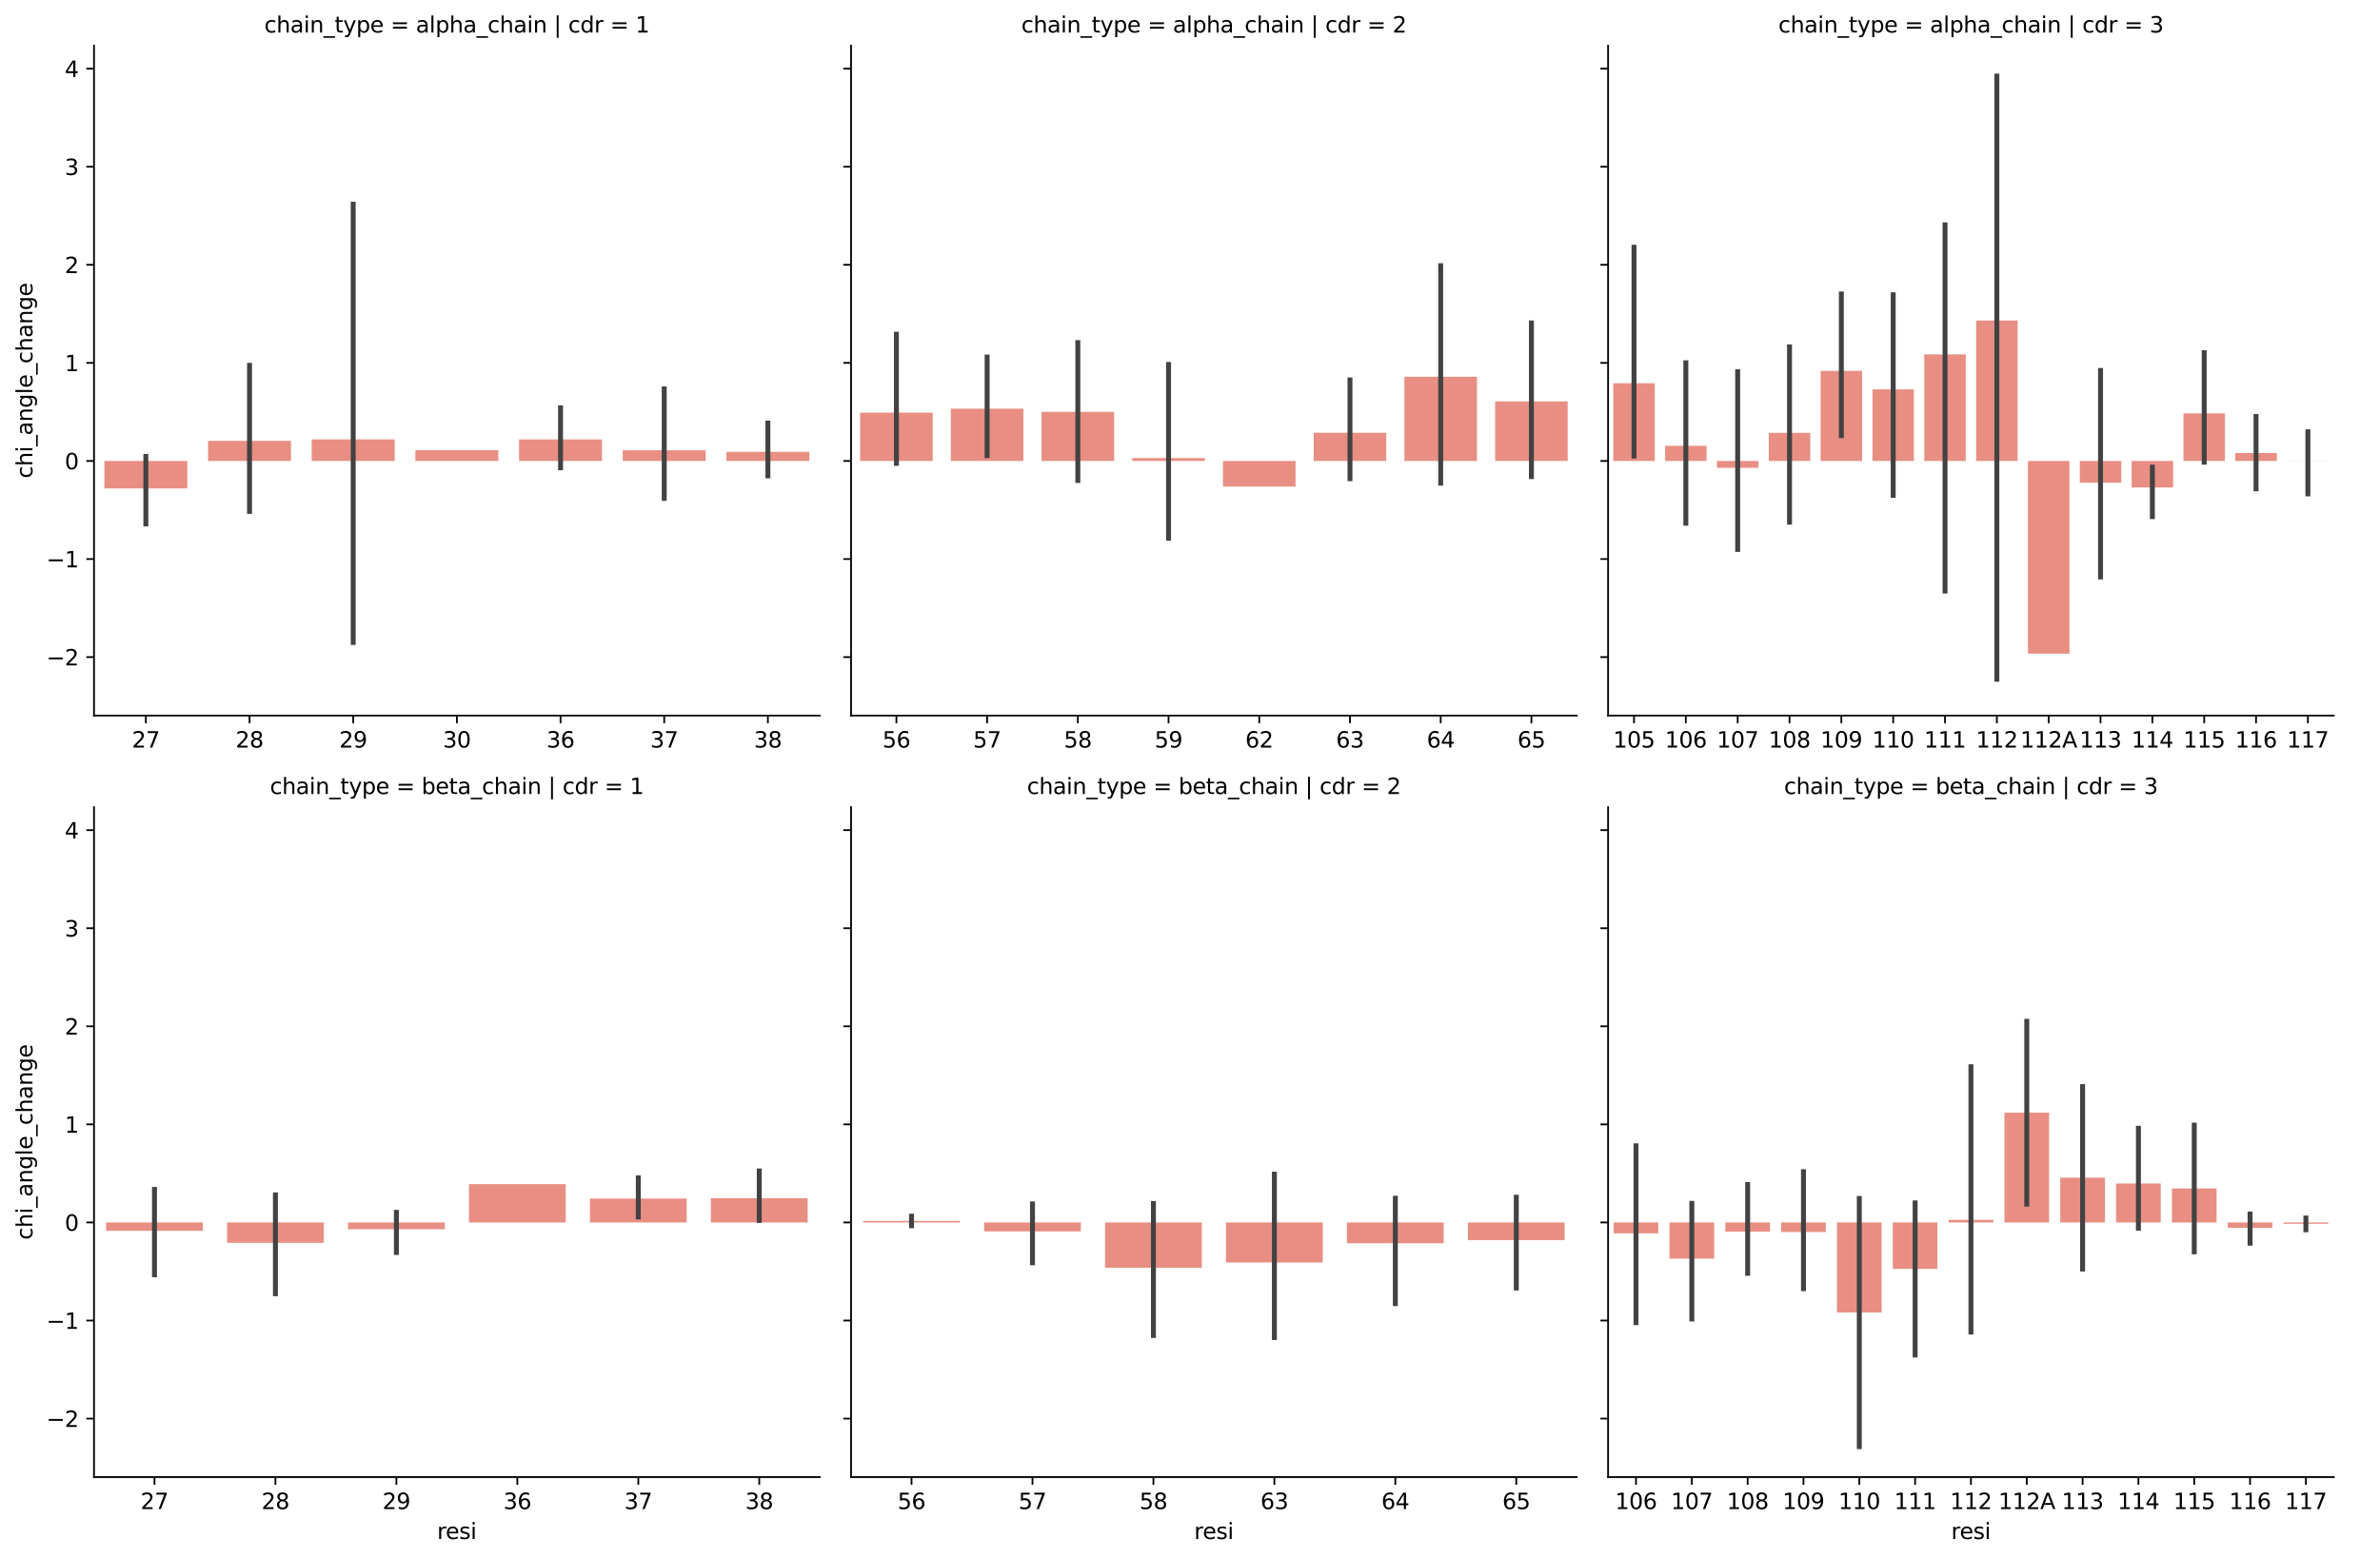 <?xml version="1.0" encoding="utf-8" standalone="no"?>
<!DOCTYPE svg PUBLIC "-//W3C//DTD SVG 1.1//EN"
  "http://www.w3.org/Graphics/SVG/1.1/DTD/svg11.dtd">
<svg xmlns:xlink="http://www.w3.org/1999/xlink" width="1086.011pt" height="711.718pt" viewBox="0 0 1086.011 711.718" xmlns="http://www.w3.org/2000/svg" version="1.1">
 <defs>
  <style type="text/css">*{stroke-linejoin: round; stroke-linecap: butt}</style>
 </defs>
 <g id="figure_1">
  <g id="patch_1">
   <path d="M 0 711.718 
L 1086.011 711.718 
L 1086.011 0 
L 0 0 
z
" style="fill: #ffffff"/>
  </g>
  <g id="axes_1">
   <g id="patch_2">
    <path d="M 42.898 326.602 
L 374.047 326.602 
L 374.047 20.842 
L 42.898 20.842 
z
" style="fill: #ffffff"/>
   </g>
   <g id="patch_3">
    <path d="M 47.629 210.391 
L 85.475 210.391 
L 85.475 222.934 
L 47.629 222.934 
z
" clip-path="url(#p1bc8556ecf)" style="fill: #e98e83"/>
   </g>
   <g id="patch_4">
    <path d="M 94.936 210.391 
L 132.782 210.391 
L 132.782 201.236 
L 94.936 201.236 
z
" clip-path="url(#p1bc8556ecf)" style="fill: #e98e83"/>
   </g>
   <g id="patch_5">
    <path d="M 142.243 210.391 
L 180.088 210.391 
L 180.088 200.541 
L 142.243 200.541 
z
" clip-path="url(#p1bc8556ecf)" style="fill: #e98e83"/>
   </g>
   <g id="patch_6">
    <path d="M 189.55 210.391 
L 227.395 210.391 
L 227.395 205.475 
L 189.55 205.475 
z
" clip-path="url(#p1bc8556ecf)" style="fill: #e98e83"/>
   </g>
   <g id="patch_7">
    <path d="M 236.857 210.391 
L 274.702 210.391 
L 274.702 200.569 
L 236.857 200.569 
z
" clip-path="url(#p1bc8556ecf)" style="fill: #e98e83"/>
   </g>
   <g id="patch_8">
    <path d="M 284.164 210.391 
L 322.009 210.391 
L 322.009 205.522 
L 284.164 205.522 
z
" clip-path="url(#p1bc8556ecf)" style="fill: #e98e83"/>
   </g>
   <g id="patch_9">
    <path d="M 331.47 210.391 
L 369.316 210.391 
L 369.316 206.236 
L 331.47 206.236 
z
" clip-path="url(#p1bc8556ecf)" style="fill: #e98e83"/>
   </g>
   <g id="matplotlib.axis_1">
    <g id="xtick_1">
     <g id="line2d_1">
      <defs>
       <path id="ma40b215c39" d="M 0 0 
L 0 3.5 
" style="stroke: #000000; stroke-width: 0.8"/>
      </defs>
      <g>
       <use xlink:href="#ma40b215c39" x="66.552" y="326.602" style="stroke: #000000; stroke-width: 0.8"/>
      </g>
     </g>
     <g id="text_1">
      <!-- 27 -->
      <g transform="translate(60.189 341.201) scale(0.1 -0.1)">
       <defs>
        <path id="DejaVuSans-32" d="M 1228 531 
L 3431 531 
L 3431 0 
L 469 0 
L 469 531 
Q 828 903 1448 1529 
Q 2069 2156 2228 2338 
Q 2531 2678 2651 2914 
Q 2772 3150 2772 3378 
Q 2772 3750 2511 3984 
Q 2250 4219 1831 4219 
Q 1534 4219 1204 4116 
Q 875 4013 500 3803 
L 500 4441 
Q 881 4594 1212 4672 
Q 1544 4750 1819 4750 
Q 2544 4750 2975 4387 
Q 3406 4025 3406 3419 
Q 3406 3131 3298 2873 
Q 3191 2616 2906 2266 
Q 2828 2175 2409 1742 
Q 1991 1309 1228 531 
z
" transform="scale(0.016)"/>
        <path id="DejaVuSans-37" d="M 525 4666 
L 3525 4666 
L 3525 4397 
L 1831 0 
L 1172 0 
L 2766 4134 
L 525 4134 
L 525 4666 
z
" transform="scale(0.016)"/>
       </defs>
       <use xlink:href="#DejaVuSans-32"/>
       <use xlink:href="#DejaVuSans-37" x="63.623"/>
      </g>
     </g>
    </g>
    <g id="xtick_2">
     <g id="line2d_2">
      <g>
       <use xlink:href="#ma40b215c39" x="113.859" y="326.602" style="stroke: #000000; stroke-width: 0.8"/>
      </g>
     </g>
     <g id="text_2">
      <!-- 28 -->
      <g transform="translate(107.496 341.201) scale(0.1 -0.1)">
       <defs>
        <path id="DejaVuSans-38" d="M 2034 2216 
Q 1584 2216 1326 1975 
Q 1069 1734 1069 1313 
Q 1069 891 1326 650 
Q 1584 409 2034 409 
Q 2484 409 2743 651 
Q 3003 894 3003 1313 
Q 3003 1734 2745 1975 
Q 2488 2216 2034 2216 
z
M 1403 2484 
Q 997 2584 770 2862 
Q 544 3141 544 3541 
Q 544 4100 942 4425 
Q 1341 4750 2034 4750 
Q 2731 4750 3128 4425 
Q 3525 4100 3525 3541 
Q 3525 3141 3298 2862 
Q 3072 2584 2669 2484 
Q 3125 2378 3379 2068 
Q 3634 1759 3634 1313 
Q 3634 634 3220 271 
Q 2806 -91 2034 -91 
Q 1263 -91 848 271 
Q 434 634 434 1313 
Q 434 1759 690 2068 
Q 947 2378 1403 2484 
z
M 1172 3481 
Q 1172 3119 1398 2916 
Q 1625 2713 2034 2713 
Q 2441 2713 2670 2916 
Q 2900 3119 2900 3481 
Q 2900 3844 2670 4047 
Q 2441 4250 2034 4250 
Q 1625 4250 1398 4047 
Q 1172 3844 1172 3481 
z
" transform="scale(0.016)"/>
       </defs>
       <use xlink:href="#DejaVuSans-32"/>
       <use xlink:href="#DejaVuSans-38" x="63.623"/>
      </g>
     </g>
    </g>
    <g id="xtick_3">
     <g id="line2d_3">
      <g>
       <use xlink:href="#ma40b215c39" x="161.166" y="326.602" style="stroke: #000000; stroke-width: 0.8"/>
      </g>
     </g>
     <g id="text_3">
      <!-- 29 -->
      <g transform="translate(154.803 341.201) scale(0.1 -0.1)">
       <defs>
        <path id="DejaVuSans-39" d="M 703 97 
L 703 672 
Q 941 559 1184 500 
Q 1428 441 1663 441 
Q 2288 441 2617 861 
Q 2947 1281 2994 2138 
Q 2813 1869 2534 1725 
Q 2256 1581 1919 1581 
Q 1219 1581 811 2004 
Q 403 2428 403 3163 
Q 403 3881 828 4315 
Q 1253 4750 1959 4750 
Q 2769 4750 3195 4129 
Q 3622 3509 3622 2328 
Q 3622 1225 3098 567 
Q 2575 -91 1691 -91 
Q 1453 -91 1209 -44 
Q 966 3 703 97 
z
M 1959 2075 
Q 2384 2075 2632 2365 
Q 2881 2656 2881 3163 
Q 2881 3666 2632 3958 
Q 2384 4250 1959 4250 
Q 1534 4250 1286 3958 
Q 1038 3666 1038 3163 
Q 1038 2656 1286 2365 
Q 1534 2075 1959 2075 
z
" transform="scale(0.016)"/>
       </defs>
       <use xlink:href="#DejaVuSans-32"/>
       <use xlink:href="#DejaVuSans-39" x="63.623"/>
      </g>
     </g>
    </g>
    <g id="xtick_4">
     <g id="line2d_4">
      <g>
       <use xlink:href="#ma40b215c39" x="208.473" y="326.602" style="stroke: #000000; stroke-width: 0.8"/>
      </g>
     </g>
     <g id="text_4">
      <!-- 30 -->
      <g transform="translate(202.11 341.201) scale(0.1 -0.1)">
       <defs>
        <path id="DejaVuSans-33" d="M 2597 2516 
Q 3050 2419 3304 2112 
Q 3559 1806 3559 1356 
Q 3559 666 3084 287 
Q 2609 -91 1734 -91 
Q 1441 -91 1130 -33 
Q 819 25 488 141 
L 488 750 
Q 750 597 1062 519 
Q 1375 441 1716 441 
Q 2309 441 2620 675 
Q 2931 909 2931 1356 
Q 2931 1769 2642 2001 
Q 2353 2234 1838 2234 
L 1294 2234 
L 1294 2753 
L 1863 2753 
Q 2328 2753 2575 2939 
Q 2822 3125 2822 3475 
Q 2822 3834 2567 4026 
Q 2313 4219 1838 4219 
Q 1578 4219 1281 4162 
Q 984 4106 628 3988 
L 628 4550 
Q 988 4650 1302 4700 
Q 1616 4750 1894 4750 
Q 2613 4750 3031 4423 
Q 3450 4097 3450 3541 
Q 3450 3153 3228 2886 
Q 3006 2619 2597 2516 
z
" transform="scale(0.016)"/>
        <path id="DejaVuSans-30" d="M 2034 4250 
Q 1547 4250 1301 3770 
Q 1056 3291 1056 2328 
Q 1056 1369 1301 889 
Q 1547 409 2034 409 
Q 2525 409 2770 889 
Q 3016 1369 3016 2328 
Q 3016 3291 2770 3770 
Q 2525 4250 2034 4250 
z
M 2034 4750 
Q 2819 4750 3233 4129 
Q 3647 3509 3647 2328 
Q 3647 1150 3233 529 
Q 2819 -91 2034 -91 
Q 1250 -91 836 529 
Q 422 1150 422 2328 
Q 422 3509 836 4129 
Q 1250 4750 2034 4750 
z
" transform="scale(0.016)"/>
       </defs>
       <use xlink:href="#DejaVuSans-33"/>
       <use xlink:href="#DejaVuSans-30" x="63.623"/>
      </g>
     </g>
    </g>
    <g id="xtick_5">
     <g id="line2d_5">
      <g>
       <use xlink:href="#ma40b215c39" x="255.779" y="326.602" style="stroke: #000000; stroke-width: 0.8"/>
      </g>
     </g>
     <g id="text_5">
      <!-- 36 -->
      <g transform="translate(249.417 341.201) scale(0.1 -0.1)">
       <defs>
        <path id="DejaVuSans-36" d="M 2113 2584 
Q 1688 2584 1439 2293 
Q 1191 2003 1191 1497 
Q 1191 994 1439 701 
Q 1688 409 2113 409 
Q 2538 409 2786 701 
Q 3034 994 3034 1497 
Q 3034 2003 2786 2293 
Q 2538 2584 2113 2584 
z
M 3366 4563 
L 3366 3988 
Q 3128 4100 2886 4159 
Q 2644 4219 2406 4219 
Q 1781 4219 1451 3797 
Q 1122 3375 1075 2522 
Q 1259 2794 1537 2939 
Q 1816 3084 2150 3084 
Q 2853 3084 3261 2657 
Q 3669 2231 3669 1497 
Q 3669 778 3244 343 
Q 2819 -91 2113 -91 
Q 1303 -91 875 529 
Q 447 1150 447 2328 
Q 447 3434 972 4092 
Q 1497 4750 2381 4750 
Q 2619 4750 2861 4703 
Q 3103 4656 3366 4563 
z
" transform="scale(0.016)"/>
       </defs>
       <use xlink:href="#DejaVuSans-33"/>
       <use xlink:href="#DejaVuSans-36" x="63.623"/>
      </g>
     </g>
    </g>
    <g id="xtick_6">
     <g id="line2d_6">
      <g>
       <use xlink:href="#ma40b215c39" x="303.086" y="326.602" style="stroke: #000000; stroke-width: 0.8"/>
      </g>
     </g>
     <g id="text_6">
      <!-- 37 -->
      <g transform="translate(296.724 341.201) scale(0.1 -0.1)">
       <use xlink:href="#DejaVuSans-33"/>
       <use xlink:href="#DejaVuSans-37" x="63.623"/>
      </g>
     </g>
    </g>
    <g id="xtick_7">
     <g id="line2d_7">
      <g>
       <use xlink:href="#ma40b215c39" x="350.393" y="326.602" style="stroke: #000000; stroke-width: 0.8"/>
      </g>
     </g>
     <g id="text_7">
      <!-- 38 -->
      <g transform="translate(344.031 341.201) scale(0.1 -0.1)">
       <use xlink:href="#DejaVuSans-33"/>
       <use xlink:href="#DejaVuSans-38" x="63.623"/>
      </g>
     </g>
    </g>
   </g>
   <g id="matplotlib.axis_2">
    <g id="ytick_1">
     <g id="line2d_8">
      <defs>
       <path id="m6a9b6a49dc" d="M 0 0 
L -3.5 0 
" style="stroke: #000000; stroke-width: 0.8"/>
      </defs>
      <g>
       <use xlink:href="#m6a9b6a49dc" x="42.898" y="299.921" style="stroke: #000000; stroke-width: 0.8"/>
      </g>
     </g>
     <g id="text_8">
      <!-- −2 -->
      <g transform="translate(21.156 303.72) scale(0.1 -0.1)">
       <defs>
        <path id="DejaVuSans-2212" d="M 678 2272 
L 4684 2272 
L 4684 1741 
L 678 1741 
L 678 2272 
z
" transform="scale(0.016)"/>
       </defs>
       <use xlink:href="#DejaVuSans-2212"/>
       <use xlink:href="#DejaVuSans-32" x="83.789"/>
      </g>
     </g>
    </g>
    <g id="ytick_2">
     <g id="line2d_9">
      <g>
       <use xlink:href="#m6a9b6a49dc" x="42.898" y="255.156" style="stroke: #000000; stroke-width: 0.8"/>
      </g>
     </g>
     <g id="text_9">
      <!-- −1 -->
      <g transform="translate(21.156 258.955) scale(0.1 -0.1)">
       <defs>
        <path id="DejaVuSans-31" d="M 794 531 
L 1825 531 
L 1825 4091 
L 703 3866 
L 703 4441 
L 1819 4666 
L 2450 4666 
L 2450 531 
L 3481 531 
L 3481 0 
L 794 0 
L 794 531 
z
" transform="scale(0.016)"/>
       </defs>
       <use xlink:href="#DejaVuSans-2212"/>
       <use xlink:href="#DejaVuSans-31" x="83.789"/>
      </g>
     </g>
    </g>
    <g id="ytick_3">
     <g id="line2d_10">
      <g>
       <use xlink:href="#m6a9b6a49dc" x="42.898" y="210.391" style="stroke: #000000; stroke-width: 0.8"/>
      </g>
     </g>
     <g id="text_10">
      <!-- 0 -->
      <g transform="translate(29.536 214.19) scale(0.1 -0.1)">
       <use xlink:href="#DejaVuSans-30"/>
      </g>
     </g>
    </g>
    <g id="ytick_4">
     <g id="line2d_11">
      <g>
       <use xlink:href="#m6a9b6a49dc" x="42.898" y="165.625" style="stroke: #000000; stroke-width: 0.8"/>
      </g>
     </g>
     <g id="text_11">
      <!-- 1 -->
      <g transform="translate(29.536 169.425) scale(0.1 -0.1)">
       <use xlink:href="#DejaVuSans-31"/>
      </g>
     </g>
    </g>
    <g id="ytick_5">
     <g id="line2d_12">
      <g>
       <use xlink:href="#m6a9b6a49dc" x="42.898" y="120.86" style="stroke: #000000; stroke-width: 0.8"/>
      </g>
     </g>
     <g id="text_12">
      <!-- 2 -->
      <g transform="translate(29.536 124.659) scale(0.1 -0.1)">
       <use xlink:href="#DejaVuSans-32"/>
      </g>
     </g>
    </g>
    <g id="ytick_6">
     <g id="line2d_13">
      <g>
       <use xlink:href="#m6a9b6a49dc" x="42.898" y="76.095" style="stroke: #000000; stroke-width: 0.8"/>
      </g>
     </g>
     <g id="text_13">
      <!-- 3 -->
      <g transform="translate(29.536 79.894) scale(0.1 -0.1)">
       <use xlink:href="#DejaVuSans-33"/>
      </g>
     </g>
    </g>
    <g id="ytick_7">
     <g id="line2d_14">
      <g>
       <use xlink:href="#m6a9b6a49dc" x="42.898" y="31.329" style="stroke: #000000; stroke-width: 0.8"/>
      </g>
     </g>
     <g id="text_14">
      <!-- 4 -->
      <g transform="translate(29.536 35.129) scale(0.1 -0.1)">
       <defs>
        <path id="DejaVuSans-34" d="M 2419 4116 
L 825 1625 
L 2419 1625 
L 2419 4116 
z
M 2253 4666 
L 3047 4666 
L 3047 1625 
L 3713 1625 
L 3713 1100 
L 3047 1100 
L 3047 0 
L 2419 0 
L 2419 1100 
L 313 1100 
L 313 1709 
L 2253 4666 
z
" transform="scale(0.016)"/>
       </defs>
       <use xlink:href="#DejaVuSans-34"/>
      </g>
     </g>
    </g>
    <g id="text_15">
     <!-- chi_angle_change -->
     <g transform="translate(14.798 218.303) rotate(-90) scale(0.1 -0.1)">
      <defs>
       <path id="DejaVuSans-63" d="M 3122 3366 
L 3122 2828 
Q 2878 2963 2633 3030 
Q 2388 3097 2138 3097 
Q 1578 3097 1268 2742 
Q 959 2388 959 1747 
Q 959 1106 1268 751 
Q 1578 397 2138 397 
Q 2388 397 2633 464 
Q 2878 531 3122 666 
L 3122 134 
Q 2881 22 2623 -34 
Q 2366 -91 2075 -91 
Q 1284 -91 818 406 
Q 353 903 353 1747 
Q 353 2603 823 3093 
Q 1294 3584 2113 3584 
Q 2378 3584 2631 3529 
Q 2884 3475 3122 3366 
z
" transform="scale(0.016)"/>
       <path id="DejaVuSans-68" d="M 3513 2113 
L 3513 0 
L 2938 0 
L 2938 2094 
Q 2938 2591 2744 2837 
Q 2550 3084 2163 3084 
Q 1697 3084 1428 2787 
Q 1159 2491 1159 1978 
L 1159 0 
L 581 0 
L 581 4863 
L 1159 4863 
L 1159 2956 
Q 1366 3272 1645 3428 
Q 1925 3584 2291 3584 
Q 2894 3584 3203 3211 
Q 3513 2838 3513 2113 
z
" transform="scale(0.016)"/>
       <path id="DejaVuSans-69" d="M 603 3500 
L 1178 3500 
L 1178 0 
L 603 0 
L 603 3500 
z
M 603 4863 
L 1178 4863 
L 1178 4134 
L 603 4134 
L 603 4863 
z
" transform="scale(0.016)"/>
       <path id="DejaVuSans-5f" d="M 3263 -1063 
L 3263 -1509 
L -63 -1509 
L -63 -1063 
L 3263 -1063 
z
" transform="scale(0.016)"/>
       <path id="DejaVuSans-61" d="M 2194 1759 
Q 1497 1759 1228 1600 
Q 959 1441 959 1056 
Q 959 750 1161 570 
Q 1363 391 1709 391 
Q 2188 391 2477 730 
Q 2766 1069 2766 1631 
L 2766 1759 
L 2194 1759 
z
M 3341 1997 
L 3341 0 
L 2766 0 
L 2766 531 
Q 2569 213 2275 61 
Q 1981 -91 1556 -91 
Q 1019 -91 701 211 
Q 384 513 384 1019 
Q 384 1609 779 1909 
Q 1175 2209 1959 2209 
L 2766 2209 
L 2766 2266 
Q 2766 2663 2505 2880 
Q 2244 3097 1772 3097 
Q 1472 3097 1187 3025 
Q 903 2953 641 2809 
L 641 3341 
Q 956 3463 1253 3523 
Q 1550 3584 1831 3584 
Q 2591 3584 2966 3190 
Q 3341 2797 3341 1997 
z
" transform="scale(0.016)"/>
       <path id="DejaVuSans-6e" d="M 3513 2113 
L 3513 0 
L 2938 0 
L 2938 2094 
Q 2938 2591 2744 2837 
Q 2550 3084 2163 3084 
Q 1697 3084 1428 2787 
Q 1159 2491 1159 1978 
L 1159 0 
L 581 0 
L 581 3500 
L 1159 3500 
L 1159 2956 
Q 1366 3272 1645 3428 
Q 1925 3584 2291 3584 
Q 2894 3584 3203 3211 
Q 3513 2838 3513 2113 
z
" transform="scale(0.016)"/>
       <path id="DejaVuSans-67" d="M 2906 1791 
Q 2906 2416 2648 2759 
Q 2391 3103 1925 3103 
Q 1463 3103 1205 2759 
Q 947 2416 947 1791 
Q 947 1169 1205 825 
Q 1463 481 1925 481 
Q 2391 481 2648 825 
Q 2906 1169 2906 1791 
z
M 3481 434 
Q 3481 -459 3084 -895 
Q 2688 -1331 1869 -1331 
Q 1566 -1331 1297 -1286 
Q 1028 -1241 775 -1147 
L 775 -588 
Q 1028 -725 1275 -790 
Q 1522 -856 1778 -856 
Q 2344 -856 2625 -561 
Q 2906 -266 2906 331 
L 2906 616 
Q 2728 306 2450 153 
Q 2172 0 1784 0 
Q 1141 0 747 490 
Q 353 981 353 1791 
Q 353 2603 747 3093 
Q 1141 3584 1784 3584 
Q 2172 3584 2450 3431 
Q 2728 3278 2906 2969 
L 2906 3500 
L 3481 3500 
L 3481 434 
z
" transform="scale(0.016)"/>
       <path id="DejaVuSans-6c" d="M 603 4863 
L 1178 4863 
L 1178 0 
L 603 0 
L 603 4863 
z
" transform="scale(0.016)"/>
       <path id="DejaVuSans-65" d="M 3597 1894 
L 3597 1613 
L 953 1613 
Q 991 1019 1311 708 
Q 1631 397 2203 397 
Q 2534 397 2845 478 
Q 3156 559 3463 722 
L 3463 178 
Q 3153 47 2828 -22 
Q 2503 -91 2169 -91 
Q 1331 -91 842 396 
Q 353 884 353 1716 
Q 353 2575 817 3079 
Q 1281 3584 2069 3584 
Q 2775 3584 3186 3129 
Q 3597 2675 3597 1894 
z
M 3022 2063 
Q 3016 2534 2758 2815 
Q 2500 3097 2075 3097 
Q 1594 3097 1305 2825 
Q 1016 2553 972 2059 
L 3022 2063 
z
" transform="scale(0.016)"/>
      </defs>
      <use xlink:href="#DejaVuSans-63"/>
      <use xlink:href="#DejaVuSans-68" x="54.98"/>
      <use xlink:href="#DejaVuSans-69" x="118.359"/>
      <use xlink:href="#DejaVuSans-5f" x="146.143"/>
      <use xlink:href="#DejaVuSans-61" x="196.143"/>
      <use xlink:href="#DejaVuSans-6e" x="257.422"/>
      <use xlink:href="#DejaVuSans-67" x="320.801"/>
      <use xlink:href="#DejaVuSans-6c" x="384.277"/>
      <use xlink:href="#DejaVuSans-65" x="412.061"/>
      <use xlink:href="#DejaVuSans-5f" x="473.584"/>
      <use xlink:href="#DejaVuSans-63" x="523.584"/>
      <use xlink:href="#DejaVuSans-68" x="578.564"/>
      <use xlink:href="#DejaVuSans-61" x="641.943"/>
      <use xlink:href="#DejaVuSans-6e" x="703.223"/>
      <use xlink:href="#DejaVuSans-67" x="766.602"/>
      <use xlink:href="#DejaVuSans-65" x="830.078"/>
     </g>
    </g>
   </g>
   <g id="line2d_15">
    <path d="M 66.552 239.133 
L 66.552 208.315 
" clip-path="url(#p1bc8556ecf)" style="fill: none; stroke: #424242; stroke-width: 2.25; stroke-linecap: square"/>
   </g>
   <g id="line2d_16">
    <path d="M 113.859 233.417 
L 113.859 166.757 
" clip-path="url(#p1bc8556ecf)" style="fill: none; stroke: #424242; stroke-width: 2.25; stroke-linecap: square"/>
   </g>
   <g id="line2d_17">
    <path d="M 161.166 293.219 
L 161.166 93.191 
" clip-path="url(#p1bc8556ecf)" style="fill: none; stroke: #424242; stroke-width: 2.25; stroke-linecap: square"/>
   </g>
   <g id="line2d_18">
    <path clip-path="url(#p1bc8556ecf)" style="fill: none; stroke: #424242; stroke-width: 2.25; stroke-linecap: square"/>
   </g>
   <g id="line2d_19">
    <path d="M 255.779 213.498 
L 255.779 186.162 
" clip-path="url(#p1bc8556ecf)" style="fill: none; stroke: #424242; stroke-width: 2.25; stroke-linecap: square"/>
   </g>
   <g id="line2d_20">
    <path d="M 303.086 227.472 
L 303.086 177.491 
" clip-path="url(#p1bc8556ecf)" style="fill: none; stroke: #424242; stroke-width: 2.25; stroke-linecap: square"/>
   </g>
   <g id="line2d_21">
    <path d="M 350.393 217.173 
L 350.393 193.112 
" clip-path="url(#p1bc8556ecf)" style="fill: none; stroke: #424242; stroke-width: 2.25; stroke-linecap: square"/>
   </g>
   <g id="patch_10">
    <path d="M 42.898 326.602 
L 42.898 20.842 
" style="fill: none; stroke: #000000; stroke-width: 0.8; stroke-linejoin: miter; stroke-linecap: square"/>
   </g>
   <g id="patch_11">
    <path d="M 42.898 326.602 
L 374.047 326.602 
" style="fill: none; stroke: #000000; stroke-width: 0.8; stroke-linejoin: miter; stroke-linecap: square"/>
   </g>
   <g id="text_16">
    <!-- chain_type = alpha_chain | cdr = 1 -->
    <g transform="translate(120.604 14.842) scale(0.1 -0.1)">
     <defs>
      <path id="DejaVuSans-74" d="M 1172 4494 
L 1172 3500 
L 2356 3500 
L 2356 3053 
L 1172 3053 
L 1172 1153 
Q 1172 725 1289 603 
Q 1406 481 1766 481 
L 2356 481 
L 2356 0 
L 1766 0 
Q 1100 0 847 248 
Q 594 497 594 1153 
L 594 3053 
L 172 3053 
L 172 3500 
L 594 3500 
L 594 4494 
L 1172 4494 
z
" transform="scale(0.016)"/>
      <path id="DejaVuSans-79" d="M 2059 -325 
Q 1816 -950 1584 -1140 
Q 1353 -1331 966 -1331 
L 506 -1331 
L 506 -850 
L 844 -850 
Q 1081 -850 1212 -737 
Q 1344 -625 1503 -206 
L 1606 56 
L 191 3500 
L 800 3500 
L 1894 763 
L 2988 3500 
L 3597 3500 
L 2059 -325 
z
" transform="scale(0.016)"/>
      <path id="DejaVuSans-70" d="M 1159 525 
L 1159 -1331 
L 581 -1331 
L 581 3500 
L 1159 3500 
L 1159 2969 
Q 1341 3281 1617 3432 
Q 1894 3584 2278 3584 
Q 2916 3584 3314 3078 
Q 3713 2572 3713 1747 
Q 3713 922 3314 415 
Q 2916 -91 2278 -91 
Q 1894 -91 1617 61 
Q 1341 213 1159 525 
z
M 3116 1747 
Q 3116 2381 2855 2742 
Q 2594 3103 2138 3103 
Q 1681 3103 1420 2742 
Q 1159 2381 1159 1747 
Q 1159 1113 1420 752 
Q 1681 391 2138 391 
Q 2594 391 2855 752 
Q 3116 1113 3116 1747 
z
" transform="scale(0.016)"/>
      <path id="DejaVuSans-20" transform="scale(0.016)"/>
      <path id="DejaVuSans-3d" d="M 678 2906 
L 4684 2906 
L 4684 2381 
L 678 2381 
L 678 2906 
z
M 678 1631 
L 4684 1631 
L 4684 1100 
L 678 1100 
L 678 1631 
z
" transform="scale(0.016)"/>
      <path id="DejaVuSans-7c" d="M 1344 4891 
L 1344 -1509 
L 813 -1509 
L 813 4891 
L 1344 4891 
z
" transform="scale(0.016)"/>
      <path id="DejaVuSans-64" d="M 2906 2969 
L 2906 4863 
L 3481 4863 
L 3481 0 
L 2906 0 
L 2906 525 
Q 2725 213 2448 61 
Q 2172 -91 1784 -91 
Q 1150 -91 751 415 
Q 353 922 353 1747 
Q 353 2572 751 3078 
Q 1150 3584 1784 3584 
Q 2172 3584 2448 3432 
Q 2725 3281 2906 2969 
z
M 947 1747 
Q 947 1113 1208 752 
Q 1469 391 1925 391 
Q 2381 391 2643 752 
Q 2906 1113 2906 1747 
Q 2906 2381 2643 2742 
Q 2381 3103 1925 3103 
Q 1469 3103 1208 2742 
Q 947 2381 947 1747 
z
" transform="scale(0.016)"/>
      <path id="DejaVuSans-72" d="M 2631 2963 
Q 2534 3019 2420 3045 
Q 2306 3072 2169 3072 
Q 1681 3072 1420 2755 
Q 1159 2438 1159 1844 
L 1159 0 
L 581 0 
L 581 3500 
L 1159 3500 
L 1159 2956 
Q 1341 3275 1631 3429 
Q 1922 3584 2338 3584 
Q 2397 3584 2469 3576 
Q 2541 3569 2628 3553 
L 2631 2963 
z
" transform="scale(0.016)"/>
     </defs>
     <use xlink:href="#DejaVuSans-63"/>
     <use xlink:href="#DejaVuSans-68" x="54.98"/>
     <use xlink:href="#DejaVuSans-61" x="118.359"/>
     <use xlink:href="#DejaVuSans-69" x="179.639"/>
     <use xlink:href="#DejaVuSans-6e" x="207.422"/>
     <use xlink:href="#DejaVuSans-5f" x="270.801"/>
     <use xlink:href="#DejaVuSans-74" x="320.801"/>
     <use xlink:href="#DejaVuSans-79" x="360.01"/>
     <use xlink:href="#DejaVuSans-70" x="419.189"/>
     <use xlink:href="#DejaVuSans-65" x="482.666"/>
     <use xlink:href="#DejaVuSans-20" x="544.189"/>
     <use xlink:href="#DejaVuSans-3d" x="575.977"/>
     <use xlink:href="#DejaVuSans-20" x="659.766"/>
     <use xlink:href="#DejaVuSans-61" x="691.553"/>
     <use xlink:href="#DejaVuSans-6c" x="752.832"/>
     <use xlink:href="#DejaVuSans-70" x="780.615"/>
     <use xlink:href="#DejaVuSans-68" x="844.092"/>
     <use xlink:href="#DejaVuSans-61" x="907.471"/>
     <use xlink:href="#DejaVuSans-5f" x="968.75"/>
     <use xlink:href="#DejaVuSans-63" x="1018.75"/>
     <use xlink:href="#DejaVuSans-68" x="1073.73"/>
     <use xlink:href="#DejaVuSans-61" x="1137.109"/>
     <use xlink:href="#DejaVuSans-69" x="1198.389"/>
     <use xlink:href="#DejaVuSans-6e" x="1226.172"/>
     <use xlink:href="#DejaVuSans-20" x="1289.551"/>
     <use xlink:href="#DejaVuSans-7c" x="1321.338"/>
     <use xlink:href="#DejaVuSans-20" x="1355.029"/>
     <use xlink:href="#DejaVuSans-63" x="1386.816"/>
     <use xlink:href="#DejaVuSans-64" x="1441.797"/>
     <use xlink:href="#DejaVuSans-72" x="1505.273"/>
     <use xlink:href="#DejaVuSans-20" x="1546.387"/>
     <use xlink:href="#DejaVuSans-3d" x="1578.174"/>
     <use xlink:href="#DejaVuSans-20" x="1661.963"/>
     <use xlink:href="#DejaVuSans-31" x="1693.75"/>
    </g>
   </g>
  </g>
  <g id="axes_2">
   <g id="patch_12">
    <path d="M 388.341 326.602 
L 719.489 326.602 
L 719.489 20.842 
L 388.341 20.842 
z
" style="fill: #ffffff"/>
   </g>
   <g id="patch_13">
    <path d="M 392.48 210.391 
L 425.595 210.391 
L 425.595 188.332 
L 392.48 188.332 
z
" clip-path="url(#p92bcfd70e9)" style="fill: #e98e83"/>
   </g>
   <g id="patch_14">
    <path d="M 433.873 210.391 
L 466.988 210.391 
L 466.988 186.528 
L 433.873 186.528 
z
" clip-path="url(#p92bcfd70e9)" style="fill: #e98e83"/>
   </g>
   <g id="patch_15">
    <path d="M 475.267 210.391 
L 508.382 210.391 
L 508.382 187.974 
L 475.267 187.974 
z
" clip-path="url(#p92bcfd70e9)" style="fill: #e98e83"/>
   </g>
   <g id="patch_16">
    <path d="M 516.661 210.391 
L 549.775 210.391 
L 549.775 209.08 
L 516.661 209.08 
z
" clip-path="url(#p92bcfd70e9)" style="fill: #e98e83"/>
   </g>
   <g id="patch_17">
    <path d="M 558.054 210.391 
L 591.169 210.391 
L 591.169 222.083 
L 558.054 222.083 
z
" clip-path="url(#p92bcfd70e9)" style="fill: #e98e83"/>
   </g>
   <g id="patch_18">
    <path d="M 599.448 210.391 
L 632.562 210.391 
L 632.562 197.522 
L 599.448 197.522 
z
" clip-path="url(#p92bcfd70e9)" style="fill: #e98e83"/>
   </g>
   <g id="patch_19">
    <path d="M 640.841 210.391 
L 673.956 210.391 
L 673.956 171.952 
L 640.841 171.952 
z
" clip-path="url(#p92bcfd70e9)" style="fill: #e98e83"/>
   </g>
   <g id="patch_20">
    <path d="M 682.235 210.391 
L 715.349 210.391 
L 715.349 183.211 
L 682.235 183.211 
z
" clip-path="url(#p92bcfd70e9)" style="fill: #e98e83"/>
   </g>
   <g id="matplotlib.axis_3">
    <g id="xtick_8">
     <g id="line2d_22">
      <g>
       <use xlink:href="#ma40b215c39" x="409.037" y="326.602" style="stroke: #000000; stroke-width: 0.8"/>
      </g>
     </g>
     <g id="text_17">
      <!-- 56 -->
      <g transform="translate(402.675 341.201) scale(0.1 -0.1)">
       <defs>
        <path id="DejaVuSans-35" d="M 691 4666 
L 3169 4666 
L 3169 4134 
L 1269 4134 
L 1269 2991 
Q 1406 3038 1543 3061 
Q 1681 3084 1819 3084 
Q 2600 3084 3056 2656 
Q 3513 2228 3513 1497 
Q 3513 744 3044 326 
Q 2575 -91 1722 -91 
Q 1428 -91 1123 -41 
Q 819 9 494 109 
L 494 744 
Q 775 591 1075 516 
Q 1375 441 1709 441 
Q 2250 441 2565 725 
Q 2881 1009 2881 1497 
Q 2881 1984 2565 2268 
Q 2250 2553 1709 2553 
Q 1456 2553 1204 2497 
Q 953 2441 691 2322 
L 691 4666 
z
" transform="scale(0.016)"/>
       </defs>
       <use xlink:href="#DejaVuSans-35"/>
       <use xlink:href="#DejaVuSans-36" x="63.623"/>
      </g>
     </g>
    </g>
    <g id="xtick_9">
     <g id="line2d_23">
      <g>
       <use xlink:href="#ma40b215c39" x="450.431" y="326.602" style="stroke: #000000; stroke-width: 0.8"/>
      </g>
     </g>
     <g id="text_18">
      <!-- 57 -->
      <g transform="translate(444.068 341.201) scale(0.1 -0.1)">
       <use xlink:href="#DejaVuSans-35"/>
       <use xlink:href="#DejaVuSans-37" x="63.623"/>
      </g>
     </g>
    </g>
    <g id="xtick_10">
     <g id="line2d_24">
      <g>
       <use xlink:href="#ma40b215c39" x="491.824" y="326.602" style="stroke: #000000; stroke-width: 0.8"/>
      </g>
     </g>
     <g id="text_19">
      <!-- 58 -->
      <g transform="translate(485.462 341.201) scale(0.1 -0.1)">
       <use xlink:href="#DejaVuSans-35"/>
       <use xlink:href="#DejaVuSans-38" x="63.623"/>
      </g>
     </g>
    </g>
    <g id="xtick_11">
     <g id="line2d_25">
      <g>
       <use xlink:href="#ma40b215c39" x="533.218" y="326.602" style="stroke: #000000; stroke-width: 0.8"/>
      </g>
     </g>
     <g id="text_20">
      <!-- 59 -->
      <g transform="translate(526.855 341.201) scale(0.1 -0.1)">
       <use xlink:href="#DejaVuSans-35"/>
       <use xlink:href="#DejaVuSans-39" x="63.623"/>
      </g>
     </g>
    </g>
    <g id="xtick_12">
     <g id="line2d_26">
      <g>
       <use xlink:href="#ma40b215c39" x="574.611" y="326.602" style="stroke: #000000; stroke-width: 0.8"/>
      </g>
     </g>
     <g id="text_21">
      <!-- 62 -->
      <g transform="translate(568.249 341.201) scale(0.1 -0.1)">
       <use xlink:href="#DejaVuSans-36"/>
       <use xlink:href="#DejaVuSans-32" x="63.623"/>
      </g>
     </g>
    </g>
    <g id="xtick_13">
     <g id="line2d_27">
      <g>
       <use xlink:href="#ma40b215c39" x="616.005" y="326.602" style="stroke: #000000; stroke-width: 0.8"/>
      </g>
     </g>
     <g id="text_22">
      <!-- 63 -->
      <g transform="translate(609.642 341.201) scale(0.1 -0.1)">
       <use xlink:href="#DejaVuSans-36"/>
       <use xlink:href="#DejaVuSans-33" x="63.623"/>
      </g>
     </g>
    </g>
    <g id="xtick_14">
     <g id="line2d_28">
      <g>
       <use xlink:href="#ma40b215c39" x="657.398" y="326.602" style="stroke: #000000; stroke-width: 0.8"/>
      </g>
     </g>
     <g id="text_23">
      <!-- 64 -->
      <g transform="translate(651.036 341.201) scale(0.1 -0.1)">
       <use xlink:href="#DejaVuSans-36"/>
       <use xlink:href="#DejaVuSans-34" x="63.623"/>
      </g>
     </g>
    </g>
    <g id="xtick_15">
     <g id="line2d_29">
      <g>
       <use xlink:href="#ma40b215c39" x="698.792" y="326.602" style="stroke: #000000; stroke-width: 0.8"/>
      </g>
     </g>
     <g id="text_24">
      <!-- 65 -->
      <g transform="translate(692.43 341.201) scale(0.1 -0.1)">
       <use xlink:href="#DejaVuSans-36"/>
       <use xlink:href="#DejaVuSans-35" x="63.623"/>
      </g>
     </g>
    </g>
   </g>
   <g id="matplotlib.axis_4">
    <g id="ytick_8">
     <g id="line2d_30">
      <g>
       <use xlink:href="#m6a9b6a49dc" x="388.341" y="299.921" style="stroke: #000000; stroke-width: 0.8"/>
      </g>
     </g>
    </g>
    <g id="ytick_9">
     <g id="line2d_31">
      <g>
       <use xlink:href="#m6a9b6a49dc" x="388.341" y="255.156" style="stroke: #000000; stroke-width: 0.8"/>
      </g>
     </g>
    </g>
    <g id="ytick_10">
     <g id="line2d_32">
      <g>
       <use xlink:href="#m6a9b6a49dc" x="388.341" y="210.391" style="stroke: #000000; stroke-width: 0.8"/>
      </g>
     </g>
    </g>
    <g id="ytick_11">
     <g id="line2d_33">
      <g>
       <use xlink:href="#m6a9b6a49dc" x="388.341" y="165.625" style="stroke: #000000; stroke-width: 0.8"/>
      </g>
     </g>
    </g>
    <g id="ytick_12">
     <g id="line2d_34">
      <g>
       <use xlink:href="#m6a9b6a49dc" x="388.341" y="120.86" style="stroke: #000000; stroke-width: 0.8"/>
      </g>
     </g>
    </g>
    <g id="ytick_13">
     <g id="line2d_35">
      <g>
       <use xlink:href="#m6a9b6a49dc" x="388.341" y="76.095" style="stroke: #000000; stroke-width: 0.8"/>
      </g>
     </g>
    </g>
    <g id="ytick_14">
     <g id="line2d_36">
      <g>
       <use xlink:href="#m6a9b6a49dc" x="388.341" y="31.329" style="stroke: #000000; stroke-width: 0.8"/>
      </g>
     </g>
    </g>
   </g>
   <g id="line2d_37">
    <path d="M 409.037 211.471 
L 409.037 152.55 
" clip-path="url(#p92bcfd70e9)" style="fill: none; stroke: #424242; stroke-width: 2.25; stroke-linecap: square"/>
   </g>
   <g id="line2d_38">
    <path d="M 450.431 207.972 
L 450.431 162.955 
" clip-path="url(#p92bcfd70e9)" style="fill: none; stroke: #424242; stroke-width: 2.25; stroke-linecap: square"/>
   </g>
   <g id="line2d_39">
    <path d="M 491.824 219.293 
L 491.824 156.387 
" clip-path="url(#p92bcfd70e9)" style="fill: none; stroke: #424242; stroke-width: 2.25; stroke-linecap: square"/>
   </g>
   <g id="line2d_40">
    <path d="M 533.218 245.617 
L 533.218 166.382 
" clip-path="url(#p92bcfd70e9)" style="fill: none; stroke: #424242; stroke-width: 2.25; stroke-linecap: square"/>
   </g>
   <g id="line2d_41">
    <path clip-path="url(#p92bcfd70e9)" style="fill: none; stroke: #424242; stroke-width: 2.25; stroke-linecap: square"/>
   </g>
   <g id="line2d_42">
    <path d="M 616.005 218.473 
L 616.005 173.421 
" clip-path="url(#p92bcfd70e9)" style="fill: none; stroke: #424242; stroke-width: 2.25; stroke-linecap: square"/>
   </g>
   <g id="line2d_43">
    <path d="M 657.398 220.51 
L 657.398 121.27 
" clip-path="url(#p92bcfd70e9)" style="fill: none; stroke: #424242; stroke-width: 2.25; stroke-linecap: square"/>
   </g>
   <g id="line2d_44">
    <path d="M 698.792 217.514 
L 698.792 147.394 
" clip-path="url(#p92bcfd70e9)" style="fill: none; stroke: #424242; stroke-width: 2.25; stroke-linecap: square"/>
   </g>
   <g id="patch_21">
    <path d="M 388.341 326.602 
L 388.341 20.842 
" style="fill: none; stroke: #000000; stroke-width: 0.8; stroke-linejoin: miter; stroke-linecap: square"/>
   </g>
   <g id="patch_22">
    <path d="M 388.341 326.602 
L 719.489 326.602 
" style="fill: none; stroke: #000000; stroke-width: 0.8; stroke-linejoin: miter; stroke-linecap: square"/>
   </g>
   <g id="text_25">
    <!-- chain_type = alpha_chain | cdr = 2 -->
    <g transform="translate(466.046 14.842) scale(0.1 -0.1)">
     <use xlink:href="#DejaVuSans-63"/>
     <use xlink:href="#DejaVuSans-68" x="54.98"/>
     <use xlink:href="#DejaVuSans-61" x="118.359"/>
     <use xlink:href="#DejaVuSans-69" x="179.639"/>
     <use xlink:href="#DejaVuSans-6e" x="207.422"/>
     <use xlink:href="#DejaVuSans-5f" x="270.801"/>
     <use xlink:href="#DejaVuSans-74" x="320.801"/>
     <use xlink:href="#DejaVuSans-79" x="360.01"/>
     <use xlink:href="#DejaVuSans-70" x="419.189"/>
     <use xlink:href="#DejaVuSans-65" x="482.666"/>
     <use xlink:href="#DejaVuSans-20" x="544.189"/>
     <use xlink:href="#DejaVuSans-3d" x="575.977"/>
     <use xlink:href="#DejaVuSans-20" x="659.766"/>
     <use xlink:href="#DejaVuSans-61" x="691.553"/>
     <use xlink:href="#DejaVuSans-6c" x="752.832"/>
     <use xlink:href="#DejaVuSans-70" x="780.615"/>
     <use xlink:href="#DejaVuSans-68" x="844.092"/>
     <use xlink:href="#DejaVuSans-61" x="907.471"/>
     <use xlink:href="#DejaVuSans-5f" x="968.75"/>
     <use xlink:href="#DejaVuSans-63" x="1018.75"/>
     <use xlink:href="#DejaVuSans-68" x="1073.73"/>
     <use xlink:href="#DejaVuSans-61" x="1137.109"/>
     <use xlink:href="#DejaVuSans-69" x="1198.389"/>
     <use xlink:href="#DejaVuSans-6e" x="1226.172"/>
     <use xlink:href="#DejaVuSans-20" x="1289.551"/>
     <use xlink:href="#DejaVuSans-7c" x="1321.338"/>
     <use xlink:href="#DejaVuSans-20" x="1355.029"/>
     <use xlink:href="#DejaVuSans-63" x="1386.816"/>
     <use xlink:href="#DejaVuSans-64" x="1441.797"/>
     <use xlink:href="#DejaVuSans-72" x="1505.273"/>
     <use xlink:href="#DejaVuSans-20" x="1546.387"/>
     <use xlink:href="#DejaVuSans-3d" x="1578.174"/>
     <use xlink:href="#DejaVuSans-20" x="1661.963"/>
     <use xlink:href="#DejaVuSans-32" x="1693.75"/>
    </g>
   </g>
  </g>
  <g id="axes_3">
   <g id="patch_23">
    <path d="M 733.783 326.602 
L 1064.931 326.602 
L 1064.931 20.842 
L 733.783 20.842 
z
" style="fill: #ffffff"/>
   </g>
   <g id="patch_24">
    <path d="M 736.148 210.391 
L 755.071 210.391 
L 755.071 174.927 
L 736.148 174.927 
z
" clip-path="url(#p1774710715)" style="fill: #e98e83"/>
   </g>
   <g id="patch_25">
    <path d="M 759.802 210.391 
L 778.724 210.391 
L 778.724 203.471 
L 759.802 203.471 
z
" clip-path="url(#p1774710715)" style="fill: #e98e83"/>
   </g>
   <g id="patch_26">
    <path d="M 783.455 210.391 
L 802.378 210.391 
L 802.378 213.518 
L 783.455 213.518 
z
" clip-path="url(#p1774710715)" style="fill: #e98e83"/>
   </g>
   <g id="patch_27">
    <path d="M 807.108 210.391 
L 826.031 210.391 
L 826.031 197.572 
L 807.108 197.572 
z
" clip-path="url(#p1774710715)" style="fill: #e98e83"/>
   </g>
   <g id="patch_28">
    <path d="M 830.762 210.391 
L 849.685 210.391 
L 849.685 169.277 
L 830.762 169.277 
z
" clip-path="url(#p1774710715)" style="fill: #e98e83"/>
   </g>
   <g id="patch_29">
    <path d="M 854.415 210.391 
L 873.338 210.391 
L 873.338 177.718 
L 854.415 177.718 
z
" clip-path="url(#p1774710715)" style="fill: #e98e83"/>
   </g>
   <g id="patch_30">
    <path d="M 878.069 210.391 
L 896.992 210.391 
L 896.992 161.754 
L 878.069 161.754 
z
" clip-path="url(#p1774710715)" style="fill: #e98e83"/>
   </g>
   <g id="patch_31">
    <path d="M 901.722 210.391 
L 920.645 210.391 
L 920.645 146.279 
L 901.722 146.279 
z
" clip-path="url(#p1774710715)" style="fill: #e98e83"/>
   </g>
   <g id="patch_32">
    <path d="M 925.376 210.391 
L 944.298 210.391 
L 944.298 298.339 
L 925.376 298.339 
z
" clip-path="url(#p1774710715)" style="fill: #e98e83"/>
   </g>
   <g id="patch_33">
    <path d="M 949.029 210.391 
L 967.952 210.391 
L 967.952 220.27 
L 949.029 220.27 
z
" clip-path="url(#p1774710715)" style="fill: #e98e83"/>
   </g>
   <g id="patch_34">
    <path d="M 972.683 210.391 
L 991.605 210.391 
L 991.605 222.491 
L 972.683 222.491 
z
" clip-path="url(#p1774710715)" style="fill: #e98e83"/>
   </g>
   <g id="patch_35">
    <path d="M 996.336 210.391 
L 1015.259 210.391 
L 1015.259 188.683 
L 996.336 188.683 
z
" clip-path="url(#p1774710715)" style="fill: #e98e83"/>
   </g>
   <g id="patch_36">
    <path d="M 1019.989 210.391 
L 1038.912 210.391 
L 1038.912 206.767 
L 1019.989 206.767 
z
" clip-path="url(#p1774710715)" style="fill: #e98e83"/>
   </g>
   <g id="patch_37">
    <path d="M 1043.643 210.391 
L 1062.566 210.391 
L 1062.566 210.436 
L 1043.643 210.436 
z
" clip-path="url(#p1774710715)" style="fill: #e98e83"/>
   </g>
   <g id="matplotlib.axis_5">
    <g id="xtick_16">
     <g id="line2d_45">
      <g>
       <use xlink:href="#ma40b215c39" x="745.61" y="326.602" style="stroke: #000000; stroke-width: 0.8"/>
      </g>
     </g>
     <g id="text_26">
      <!-- 105 -->
      <g transform="translate(736.066 341.201) scale(0.1 -0.1)">
       <use xlink:href="#DejaVuSans-31"/>
       <use xlink:href="#DejaVuSans-30" x="63.623"/>
       <use xlink:href="#DejaVuSans-35" x="127.246"/>
      </g>
     </g>
    </g>
    <g id="xtick_17">
     <g id="line2d_46">
      <g>
       <use xlink:href="#ma40b215c39" x="769.263" y="326.602" style="stroke: #000000; stroke-width: 0.8"/>
      </g>
     </g>
     <g id="text_27">
      <!-- 106 -->
      <g transform="translate(759.719 341.201) scale(0.1 -0.1)">
       <use xlink:href="#DejaVuSans-31"/>
       <use xlink:href="#DejaVuSans-30" x="63.623"/>
       <use xlink:href="#DejaVuSans-36" x="127.246"/>
      </g>
     </g>
    </g>
    <g id="xtick_18">
     <g id="line2d_47">
      <g>
       <use xlink:href="#ma40b215c39" x="792.916" y="326.602" style="stroke: #000000; stroke-width: 0.8"/>
      </g>
     </g>
     <g id="text_28">
      <!-- 107 -->
      <g transform="translate(783.373 341.201) scale(0.1 -0.1)">
       <use xlink:href="#DejaVuSans-31"/>
       <use xlink:href="#DejaVuSans-30" x="63.623"/>
       <use xlink:href="#DejaVuSans-37" x="127.246"/>
      </g>
     </g>
    </g>
    <g id="xtick_19">
     <g id="line2d_48">
      <g>
       <use xlink:href="#ma40b215c39" x="816.57" y="326.602" style="stroke: #000000; stroke-width: 0.8"/>
      </g>
     </g>
     <g id="text_29">
      <!-- 108 -->
      <g transform="translate(807.026 341.201) scale(0.1 -0.1)">
       <use xlink:href="#DejaVuSans-31"/>
       <use xlink:href="#DejaVuSans-30" x="63.623"/>
       <use xlink:href="#DejaVuSans-38" x="127.246"/>
      </g>
     </g>
    </g>
    <g id="xtick_20">
     <g id="line2d_49">
      <g>
       <use xlink:href="#ma40b215c39" x="840.223" y="326.602" style="stroke: #000000; stroke-width: 0.8"/>
      </g>
     </g>
     <g id="text_30">
      <!-- 109 -->
      <g transform="translate(830.68 341.201) scale(0.1 -0.1)">
       <use xlink:href="#DejaVuSans-31"/>
       <use xlink:href="#DejaVuSans-30" x="63.623"/>
       <use xlink:href="#DejaVuSans-39" x="127.246"/>
      </g>
     </g>
    </g>
    <g id="xtick_21">
     <g id="line2d_50">
      <g>
       <use xlink:href="#ma40b215c39" x="863.877" y="326.602" style="stroke: #000000; stroke-width: 0.8"/>
      </g>
     </g>
     <g id="text_31">
      <!-- 110 -->
      <g transform="translate(854.333 341.201) scale(0.1 -0.1)">
       <use xlink:href="#DejaVuSans-31"/>
       <use xlink:href="#DejaVuSans-31" x="63.623"/>
       <use xlink:href="#DejaVuSans-30" x="127.246"/>
      </g>
     </g>
    </g>
    <g id="xtick_22">
     <g id="line2d_51">
      <g>
       <use xlink:href="#ma40b215c39" x="887.53" y="326.602" style="stroke: #000000; stroke-width: 0.8"/>
      </g>
     </g>
     <g id="text_32">
      <!-- 111 -->
      <g transform="translate(877.986 341.201) scale(0.1 -0.1)">
       <use xlink:href="#DejaVuSans-31"/>
       <use xlink:href="#DejaVuSans-31" x="63.623"/>
       <use xlink:href="#DejaVuSans-31" x="127.246"/>
      </g>
     </g>
    </g>
    <g id="xtick_23">
     <g id="line2d_52">
      <g>
       <use xlink:href="#ma40b215c39" x="911.184" y="326.602" style="stroke: #000000; stroke-width: 0.8"/>
      </g>
     </g>
     <g id="text_33">
      <!-- 112 -->
      <g transform="translate(901.64 341.201) scale(0.1 -0.1)">
       <use xlink:href="#DejaVuSans-31"/>
       <use xlink:href="#DejaVuSans-31" x="63.623"/>
       <use xlink:href="#DejaVuSans-32" x="127.246"/>
      </g>
     </g>
    </g>
    <g id="xtick_24">
     <g id="line2d_53">
      <g>
       <use xlink:href="#ma40b215c39" x="934.837" y="326.602" style="stroke: #000000; stroke-width: 0.8"/>
      </g>
     </g>
     <g id="text_34">
      <!-- 112A -->
      <g transform="translate(921.873 341.201) scale(0.1 -0.1)">
       <defs>
        <path id="DejaVuSans-41" d="M 2188 4044 
L 1331 1722 
L 3047 1722 
L 2188 4044 
z
M 1831 4666 
L 2547 4666 
L 4325 0 
L 3669 0 
L 3244 1197 
L 1141 1197 
L 716 0 
L 50 0 
L 1831 4666 
z
" transform="scale(0.016)"/>
       </defs>
       <use xlink:href="#DejaVuSans-31"/>
       <use xlink:href="#DejaVuSans-31" x="63.623"/>
       <use xlink:href="#DejaVuSans-32" x="127.246"/>
       <use xlink:href="#DejaVuSans-41" x="190.869"/>
      </g>
     </g>
    </g>
    <g id="xtick_25">
     <g id="line2d_54">
      <g>
       <use xlink:href="#ma40b215c39" x="958.49" y="326.602" style="stroke: #000000; stroke-width: 0.8"/>
      </g>
     </g>
     <g id="text_35">
      <!-- 113 -->
      <g transform="translate(948.947 341.201) scale(0.1 -0.1)">
       <use xlink:href="#DejaVuSans-31"/>
       <use xlink:href="#DejaVuSans-31" x="63.623"/>
       <use xlink:href="#DejaVuSans-33" x="127.246"/>
      </g>
     </g>
    </g>
    <g id="xtick_26">
     <g id="line2d_55">
      <g>
       <use xlink:href="#ma40b215c39" x="982.144" y="326.602" style="stroke: #000000; stroke-width: 0.8"/>
      </g>
     </g>
     <g id="text_36">
      <!-- 114 -->
      <g transform="translate(972.6 341.201) scale(0.1 -0.1)">
       <use xlink:href="#DejaVuSans-31"/>
       <use xlink:href="#DejaVuSans-31" x="63.623"/>
       <use xlink:href="#DejaVuSans-34" x="127.246"/>
      </g>
     </g>
    </g>
    <g id="xtick_27">
     <g id="line2d_56">
      <g>
       <use xlink:href="#ma40b215c39" x="1005.797" y="326.602" style="stroke: #000000; stroke-width: 0.8"/>
      </g>
     </g>
     <g id="text_37">
      <!-- 115 -->
      <g transform="translate(996.254 341.201) scale(0.1 -0.1)">
       <use xlink:href="#DejaVuSans-31"/>
       <use xlink:href="#DejaVuSans-31" x="63.623"/>
       <use xlink:href="#DejaVuSans-35" x="127.246"/>
      </g>
     </g>
    </g>
    <g id="xtick_28">
     <g id="line2d_57">
      <g>
       <use xlink:href="#ma40b215c39" x="1029.451" y="326.602" style="stroke: #000000; stroke-width: 0.8"/>
      </g>
     </g>
     <g id="text_38">
      <!-- 116 -->
      <g transform="translate(1019.907 341.201) scale(0.1 -0.1)">
       <use xlink:href="#DejaVuSans-31"/>
       <use xlink:href="#DejaVuSans-31" x="63.623"/>
       <use xlink:href="#DejaVuSans-36" x="127.246"/>
      </g>
     </g>
    </g>
    <g id="xtick_29">
     <g id="line2d_58">
      <g>
       <use xlink:href="#ma40b215c39" x="1053.104" y="326.602" style="stroke: #000000; stroke-width: 0.8"/>
      </g>
     </g>
     <g id="text_39">
      <!-- 117 -->
      <g transform="translate(1043.56 341.201) scale(0.1 -0.1)">
       <use xlink:href="#DejaVuSans-31"/>
       <use xlink:href="#DejaVuSans-31" x="63.623"/>
       <use xlink:href="#DejaVuSans-37" x="127.246"/>
      </g>
     </g>
    </g>
   </g>
   <g id="matplotlib.axis_6">
    <g id="ytick_15">
     <g id="line2d_59">
      <g>
       <use xlink:href="#m6a9b6a49dc" x="733.783" y="299.921" style="stroke: #000000; stroke-width: 0.8"/>
      </g>
     </g>
    </g>
    <g id="ytick_16">
     <g id="line2d_60">
      <g>
       <use xlink:href="#m6a9b6a49dc" x="733.783" y="255.156" style="stroke: #000000; stroke-width: 0.8"/>
      </g>
     </g>
    </g>
    <g id="ytick_17">
     <g id="line2d_61">
      <g>
       <use xlink:href="#m6a9b6a49dc" x="733.783" y="210.391" style="stroke: #000000; stroke-width: 0.8"/>
      </g>
     </g>
    </g>
    <g id="ytick_18">
     <g id="line2d_62">
      <g>
       <use xlink:href="#m6a9b6a49dc" x="733.783" y="165.625" style="stroke: #000000; stroke-width: 0.8"/>
      </g>
     </g>
    </g>
    <g id="ytick_19">
     <g id="line2d_63">
      <g>
       <use xlink:href="#m6a9b6a49dc" x="733.783" y="120.86" style="stroke: #000000; stroke-width: 0.8"/>
      </g>
     </g>
    </g>
    <g id="ytick_20">
     <g id="line2d_64">
      <g>
       <use xlink:href="#m6a9b6a49dc" x="733.783" y="76.095" style="stroke: #000000; stroke-width: 0.8"/>
      </g>
     </g>
    </g>
    <g id="ytick_21">
     <g id="line2d_65">
      <g>
       <use xlink:href="#m6a9b6a49dc" x="733.783" y="31.329" style="stroke: #000000; stroke-width: 0.8"/>
      </g>
     </g>
    </g>
   </g>
   <g id="line2d_66">
    <path d="M 745.61 208.137 
L 745.61 112.843 
" clip-path="url(#p1774710715)" style="fill: none; stroke: #424242; stroke-width: 2.25; stroke-linecap: square"/>
   </g>
   <g id="line2d_67">
    <path d="M 769.263 238.817 
L 769.263 165.594 
" clip-path="url(#p1774710715)" style="fill: none; stroke: #424242; stroke-width: 2.25; stroke-linecap: square"/>
   </g>
   <g id="line2d_68">
    <path d="M 792.916 250.775 
L 792.916 169.646 
" clip-path="url(#p1774710715)" style="fill: none; stroke: #424242; stroke-width: 2.25; stroke-linecap: square"/>
   </g>
   <g id="line2d_69">
    <path d="M 816.57 238.324 
L 816.57 158.334 
" clip-path="url(#p1774710715)" style="fill: none; stroke: #424242; stroke-width: 2.25; stroke-linecap: square"/>
   </g>
   <g id="line2d_70">
    <path d="M 840.223 198.847 
L 840.223 134.18 
" clip-path="url(#p1774710715)" style="fill: none; stroke: #424242; stroke-width: 2.25; stroke-linecap: square"/>
   </g>
   <g id="line2d_71">
    <path d="M 863.877 226.071 
L 863.877 134.557 
" clip-path="url(#p1774710715)" style="fill: none; stroke: #424242; stroke-width: 2.25; stroke-linecap: square"/>
   </g>
   <g id="line2d_72">
    <path d="M 887.53 269.758 
L 887.53 102.618 
" clip-path="url(#p1774710715)" style="fill: none; stroke: #424242; stroke-width: 2.25; stroke-linecap: square"/>
   </g>
   <g id="line2d_73">
    <path d="M 911.184 310.036 
L 911.184 34.74 
" clip-path="url(#p1774710715)" style="fill: none; stroke: #424242; stroke-width: 2.25; stroke-linecap: square"/>
   </g>
   <g id="line2d_74">
    <path clip-path="url(#p1774710715)" style="fill: none; stroke: #424242; stroke-width: 2.25; stroke-linecap: square"/>
   </g>
   <g id="line2d_75">
    <path d="M 958.49 263.33 
L 958.49 169.109 
" clip-path="url(#p1774710715)" style="fill: none; stroke: #424242; stroke-width: 2.25; stroke-linecap: square"/>
   </g>
   <g id="line2d_76">
    <path d="M 982.144 235.788 
L 982.144 213.188 
" clip-path="url(#p1774710715)" style="fill: none; stroke: #424242; stroke-width: 2.25; stroke-linecap: square"/>
   </g>
   <g id="line2d_77">
    <path d="M 1005.797 210.958 
L 1005.797 160.988 
" clip-path="url(#p1774710715)" style="fill: none; stroke: #424242; stroke-width: 2.25; stroke-linecap: square"/>
   </g>
   <g id="line2d_78">
    <path d="M 1029.451 223.111 
L 1029.451 190.073 
" clip-path="url(#p1774710715)" style="fill: none; stroke: #424242; stroke-width: 2.25; stroke-linecap: square"/>
   </g>
   <g id="line2d_79">
    <path d="M 1053.104 225.406 
L 1053.104 197.064 
" clip-path="url(#p1774710715)" style="fill: none; stroke: #424242; stroke-width: 2.25; stroke-linecap: square"/>
   </g>
   <g id="patch_38">
    <path d="M 733.783 326.602 
L 733.783 20.842 
" style="fill: none; stroke: #000000; stroke-width: 0.8; stroke-linejoin: miter; stroke-linecap: square"/>
   </g>
   <g id="patch_39">
    <path d="M 733.783 326.602 
L 1064.931 326.602 
" style="fill: none; stroke: #000000; stroke-width: 0.8; stroke-linejoin: miter; stroke-linecap: square"/>
   </g>
   <g id="text_40">
    <!-- chain_type = alpha_chain | cdr = 3 -->
    <g transform="translate(811.488 14.842) scale(0.1 -0.1)">
     <use xlink:href="#DejaVuSans-63"/>
     <use xlink:href="#DejaVuSans-68" x="54.98"/>
     <use xlink:href="#DejaVuSans-61" x="118.359"/>
     <use xlink:href="#DejaVuSans-69" x="179.639"/>
     <use xlink:href="#DejaVuSans-6e" x="207.422"/>
     <use xlink:href="#DejaVuSans-5f" x="270.801"/>
     <use xlink:href="#DejaVuSans-74" x="320.801"/>
     <use xlink:href="#DejaVuSans-79" x="360.01"/>
     <use xlink:href="#DejaVuSans-70" x="419.189"/>
     <use xlink:href="#DejaVuSans-65" x="482.666"/>
     <use xlink:href="#DejaVuSans-20" x="544.189"/>
     <use xlink:href="#DejaVuSans-3d" x="575.977"/>
     <use xlink:href="#DejaVuSans-20" x="659.766"/>
     <use xlink:href="#DejaVuSans-61" x="691.553"/>
     <use xlink:href="#DejaVuSans-6c" x="752.832"/>
     <use xlink:href="#DejaVuSans-70" x="780.615"/>
     <use xlink:href="#DejaVuSans-68" x="844.092"/>
     <use xlink:href="#DejaVuSans-61" x="907.471"/>
     <use xlink:href="#DejaVuSans-5f" x="968.75"/>
     <use xlink:href="#DejaVuSans-63" x="1018.75"/>
     <use xlink:href="#DejaVuSans-68" x="1073.73"/>
     <use xlink:href="#DejaVuSans-61" x="1137.109"/>
     <use xlink:href="#DejaVuSans-69" x="1198.389"/>
     <use xlink:href="#DejaVuSans-6e" x="1226.172"/>
     <use xlink:href="#DejaVuSans-20" x="1289.551"/>
     <use xlink:href="#DejaVuSans-7c" x="1321.338"/>
     <use xlink:href="#DejaVuSans-20" x="1355.029"/>
     <use xlink:href="#DejaVuSans-63" x="1386.816"/>
     <use xlink:href="#DejaVuSans-64" x="1441.797"/>
     <use xlink:href="#DejaVuSans-72" x="1505.273"/>
     <use xlink:href="#DejaVuSans-20" x="1546.387"/>
     <use xlink:href="#DejaVuSans-3d" x="1578.174"/>
     <use xlink:href="#DejaVuSans-20" x="1661.963"/>
     <use xlink:href="#DejaVuSans-33" x="1693.75"/>
    </g>
   </g>
  </g>
  <g id="axes_4">
   <g id="patch_40">
    <path d="M 42.898 674.162 
L 374.047 674.162 
L 374.047 368.402 
L 42.898 368.402 
z
" style="fill: #ffffff"/>
   </g>
   <g id="patch_41">
    <path d="M 48.418 557.951 
L 92.571 557.951 
L 92.571 561.757 
L 48.418 561.757 
z
" clip-path="url(#pa942ce197d)" style="fill: #e98e83"/>
   </g>
   <g id="patch_42">
    <path d="M 103.609 557.951 
L 147.762 557.951 
L 147.762 567.258 
L 103.609 567.258 
z
" clip-path="url(#pa942ce197d)" style="fill: #e98e83"/>
   </g>
   <g id="patch_43">
    <path d="M 158.8 557.951 
L 202.953 557.951 
L 202.953 561.042 
L 158.8 561.042 
z
" clip-path="url(#pa942ce197d)" style="fill: #e98e83"/>
   </g>
   <g id="patch_44">
    <path d="M 213.992 557.951 
L 258.145 557.951 
L 258.145 540.465 
L 213.992 540.465 
z
" clip-path="url(#pa942ce197d)" style="fill: #e98e83"/>
   </g>
   <g id="patch_45">
    <path d="M 269.183 557.951 
L 313.336 557.951 
L 313.336 547.049 
L 269.183 547.049 
z
" clip-path="url(#pa942ce197d)" style="fill: #e98e83"/>
   </g>
   <g id="patch_46">
    <path d="M 324.374 557.951 
L 368.527 557.951 
L 368.527 546.897 
L 324.374 546.897 
z
" clip-path="url(#pa942ce197d)" style="fill: #e98e83"/>
   </g>
   <g id="matplotlib.axis_7">
    <g id="xtick_30">
     <g id="line2d_80">
      <g>
       <use xlink:href="#ma40b215c39" x="70.494" y="674.162" style="stroke: #000000; stroke-width: 0.8"/>
      </g>
     </g>
     <g id="text_41">
      <!-- 27 -->
      <g transform="translate(64.132 688.761) scale(0.1 -0.1)">
       <use xlink:href="#DejaVuSans-32"/>
       <use xlink:href="#DejaVuSans-37" x="63.623"/>
      </g>
     </g>
    </g>
    <g id="xtick_31">
     <g id="line2d_81">
      <g>
       <use xlink:href="#ma40b215c39" x="125.685" y="674.162" style="stroke: #000000; stroke-width: 0.8"/>
      </g>
     </g>
     <g id="text_42">
      <!-- 28 -->
      <g transform="translate(119.323 688.761) scale(0.1 -0.1)">
       <use xlink:href="#DejaVuSans-32"/>
       <use xlink:href="#DejaVuSans-38" x="63.623"/>
      </g>
     </g>
    </g>
    <g id="xtick_32">
     <g id="line2d_82">
      <g>
       <use xlink:href="#ma40b215c39" x="180.877" y="674.162" style="stroke: #000000; stroke-width: 0.8"/>
      </g>
     </g>
     <g id="text_43">
      <!-- 29 -->
      <g transform="translate(174.514 688.761) scale(0.1 -0.1)">
       <use xlink:href="#DejaVuSans-32"/>
       <use xlink:href="#DejaVuSans-39" x="63.623"/>
      </g>
     </g>
    </g>
    <g id="xtick_33">
     <g id="line2d_83">
      <g>
       <use xlink:href="#ma40b215c39" x="236.068" y="674.162" style="stroke: #000000; stroke-width: 0.8"/>
      </g>
     </g>
     <g id="text_44">
      <!-- 36 -->
      <g transform="translate(229.706 688.761) scale(0.1 -0.1)">
       <use xlink:href="#DejaVuSans-33"/>
       <use xlink:href="#DejaVuSans-36" x="63.623"/>
      </g>
     </g>
    </g>
    <g id="xtick_34">
     <g id="line2d_84">
      <g>
       <use xlink:href="#ma40b215c39" x="291.26" y="674.162" style="stroke: #000000; stroke-width: 0.8"/>
      </g>
     </g>
     <g id="text_45">
      <!-- 37 -->
      <g transform="translate(284.897 688.761) scale(0.1 -0.1)">
       <use xlink:href="#DejaVuSans-33"/>
       <use xlink:href="#DejaVuSans-37" x="63.623"/>
      </g>
     </g>
    </g>
    <g id="xtick_35">
     <g id="line2d_85">
      <g>
       <use xlink:href="#ma40b215c39" x="346.451" y="674.162" style="stroke: #000000; stroke-width: 0.8"/>
      </g>
     </g>
     <g id="text_46">
      <!-- 38 -->
      <g transform="translate(340.088 688.761) scale(0.1 -0.1)">
       <use xlink:href="#DejaVuSans-33"/>
       <use xlink:href="#DejaVuSans-38" x="63.623"/>
      </g>
     </g>
    </g>
    <g id="text_47">
     <!-- resi -->
     <g transform="translate(199.459 702.439) scale(0.1 -0.1)">
      <defs>
       <path id="DejaVuSans-73" d="M 2834 3397 
L 2834 2853 
Q 2591 2978 2328 3040 
Q 2066 3103 1784 3103 
Q 1356 3103 1142 2972 
Q 928 2841 928 2578 
Q 928 2378 1081 2264 
Q 1234 2150 1697 2047 
L 1894 2003 
Q 2506 1872 2764 1633 
Q 3022 1394 3022 966 
Q 3022 478 2636 193 
Q 2250 -91 1575 -91 
Q 1294 -91 989 -36 
Q 684 19 347 128 
L 347 722 
Q 666 556 975 473 
Q 1284 391 1588 391 
Q 1994 391 2212 530 
Q 2431 669 2431 922 
Q 2431 1156 2273 1281 
Q 2116 1406 1581 1522 
L 1381 1569 
Q 847 1681 609 1914 
Q 372 2147 372 2553 
Q 372 3047 722 3315 
Q 1072 3584 1716 3584 
Q 2034 3584 2315 3537 
Q 2597 3491 2834 3397 
z
" transform="scale(0.016)"/>
      </defs>
      <use xlink:href="#DejaVuSans-72"/>
      <use xlink:href="#DejaVuSans-65" x="38.863"/>
      <use xlink:href="#DejaVuSans-73" x="100.387"/>
      <use xlink:href="#DejaVuSans-69" x="152.486"/>
     </g>
    </g>
   </g>
   <g id="matplotlib.axis_8">
    <g id="ytick_22">
     <g id="line2d_86">
      <g>
       <use xlink:href="#m6a9b6a49dc" x="42.898" y="647.481" style="stroke: #000000; stroke-width: 0.8"/>
      </g>
     </g>
     <g id="text_48">
      <!-- −2 -->
      <g transform="translate(21.156 651.28) scale(0.1 -0.1)">
       <use xlink:href="#DejaVuSans-2212"/>
       <use xlink:href="#DejaVuSans-32" x="83.789"/>
      </g>
     </g>
    </g>
    <g id="ytick_23">
     <g id="line2d_87">
      <g>
       <use xlink:href="#m6a9b6a49dc" x="42.898" y="602.716" style="stroke: #000000; stroke-width: 0.8"/>
      </g>
     </g>
     <g id="text_49">
      <!-- −1 -->
      <g transform="translate(21.156 606.515) scale(0.1 -0.1)">
       <use xlink:href="#DejaVuSans-2212"/>
       <use xlink:href="#DejaVuSans-31" x="83.789"/>
      </g>
     </g>
    </g>
    <g id="ytick_24">
     <g id="line2d_88">
      <g>
       <use xlink:href="#m6a9b6a49dc" x="42.898" y="557.951" style="stroke: #000000; stroke-width: 0.8"/>
      </g>
     </g>
     <g id="text_50">
      <!-- 0 -->
      <g transform="translate(29.536 561.75) scale(0.1 -0.1)">
       <use xlink:href="#DejaVuSans-30"/>
      </g>
     </g>
    </g>
    <g id="ytick_25">
     <g id="line2d_89">
      <g>
       <use xlink:href="#m6a9b6a49dc" x="42.898" y="513.185" style="stroke: #000000; stroke-width: 0.8"/>
      </g>
     </g>
     <g id="text_51">
      <!-- 1 -->
      <g transform="translate(29.536 516.985) scale(0.1 -0.1)">
       <use xlink:href="#DejaVuSans-31"/>
      </g>
     </g>
    </g>
    <g id="ytick_26">
     <g id="line2d_90">
      <g>
       <use xlink:href="#m6a9b6a49dc" x="42.898" y="468.42" style="stroke: #000000; stroke-width: 0.8"/>
      </g>
     </g>
     <g id="text_52">
      <!-- 2 -->
      <g transform="translate(29.536 472.219) scale(0.1 -0.1)">
       <use xlink:href="#DejaVuSans-32"/>
      </g>
     </g>
    </g>
    <g id="ytick_27">
     <g id="line2d_91">
      <g>
       <use xlink:href="#m6a9b6a49dc" x="42.898" y="423.655" style="stroke: #000000; stroke-width: 0.8"/>
      </g>
     </g>
     <g id="text_53">
      <!-- 3 -->
      <g transform="translate(29.536 427.454) scale(0.1 -0.1)">
       <use xlink:href="#DejaVuSans-33"/>
      </g>
     </g>
    </g>
    <g id="ytick_28">
     <g id="line2d_92">
      <g>
       <use xlink:href="#m6a9b6a49dc" x="42.898" y="378.889" style="stroke: #000000; stroke-width: 0.8"/>
      </g>
     </g>
     <g id="text_54">
      <!-- 4 -->
      <g transform="translate(29.536 382.689) scale(0.1 -0.1)">
       <use xlink:href="#DejaVuSans-34"/>
      </g>
     </g>
    </g>
    <g id="text_55">
     <!-- chi_angle_change -->
     <g transform="translate(14.798 565.863) rotate(-90) scale(0.1 -0.1)">
      <use xlink:href="#DejaVuSans-63"/>
      <use xlink:href="#DejaVuSans-68" x="54.98"/>
      <use xlink:href="#DejaVuSans-69" x="118.359"/>
      <use xlink:href="#DejaVuSans-5f" x="146.143"/>
      <use xlink:href="#DejaVuSans-61" x="196.143"/>
      <use xlink:href="#DejaVuSans-6e" x="257.422"/>
      <use xlink:href="#DejaVuSans-67" x="320.801"/>
      <use xlink:href="#DejaVuSans-6c" x="384.277"/>
      <use xlink:href="#DejaVuSans-65" x="412.061"/>
      <use xlink:href="#DejaVuSans-5f" x="473.584"/>
      <use xlink:href="#DejaVuSans-63" x="523.584"/>
      <use xlink:href="#DejaVuSans-68" x="578.564"/>
      <use xlink:href="#DejaVuSans-61" x="641.943"/>
      <use xlink:href="#DejaVuSans-6e" x="703.223"/>
      <use xlink:href="#DejaVuSans-67" x="766.602"/>
      <use xlink:href="#DejaVuSans-65" x="830.078"/>
     </g>
    </g>
   </g>
   <g id="line2d_93">
    <path d="M 70.494 581.84 
L 70.494 542.855 
" clip-path="url(#pa942ce197d)" style="fill: none; stroke: #424242; stroke-width: 2.25; stroke-linecap: square"/>
   </g>
   <g id="line2d_94">
    <path d="M 125.685 590.474 
L 125.685 545.385 
" clip-path="url(#pa942ce197d)" style="fill: none; stroke: #424242; stroke-width: 2.25; stroke-linecap: square"/>
   </g>
   <g id="line2d_95">
    <path d="M 180.877 571.649 
L 180.877 553.303 
" clip-path="url(#pa942ce197d)" style="fill: none; stroke: #424242; stroke-width: 2.25; stroke-linecap: square"/>
   </g>
   <g id="line2d_96">
    <path clip-path="url(#pa942ce197d)" style="fill: none; stroke: #424242; stroke-width: 2.25; stroke-linecap: square"/>
   </g>
   <g id="line2d_97">
    <path d="M 291.26 555.435 
L 291.26 537.576 
" clip-path="url(#pa942ce197d)" style="fill: none; stroke: #424242; stroke-width: 2.25; stroke-linecap: square"/>
   </g>
   <g id="line2d_98">
    <path d="M 346.451 557.034 
L 346.451 534.465 
" clip-path="url(#pa942ce197d)" style="fill: none; stroke: #424242; stroke-width: 2.25; stroke-linecap: square"/>
   </g>
   <g id="patch_47">
    <path d="M 42.898 674.162 
L 42.898 368.402 
" style="fill: none; stroke: #000000; stroke-width: 0.8; stroke-linejoin: miter; stroke-linecap: square"/>
   </g>
   <g id="patch_48">
    <path d="M 42.898 674.162 
L 374.047 674.162 
" style="fill: none; stroke: #000000; stroke-width: 0.8; stroke-linejoin: miter; stroke-linecap: square"/>
   </g>
   <g id="text_56">
    <!-- chain_type = beta_chain | cdr = 1 -->
    <g transform="translate(123.189 362.402) scale(0.1 -0.1)">
     <defs>
      <path id="DejaVuSans-62" d="M 3116 1747 
Q 3116 2381 2855 2742 
Q 2594 3103 2138 3103 
Q 1681 3103 1420 2742 
Q 1159 2381 1159 1747 
Q 1159 1113 1420 752 
Q 1681 391 2138 391 
Q 2594 391 2855 752 
Q 3116 1113 3116 1747 
z
M 1159 2969 
Q 1341 3281 1617 3432 
Q 1894 3584 2278 3584 
Q 2916 3584 3314 3078 
Q 3713 2572 3713 1747 
Q 3713 922 3314 415 
Q 2916 -91 2278 -91 
Q 1894 -91 1617 61 
Q 1341 213 1159 525 
L 1159 0 
L 581 0 
L 581 4863 
L 1159 4863 
L 1159 2969 
z
" transform="scale(0.016)"/>
     </defs>
     <use xlink:href="#DejaVuSans-63"/>
     <use xlink:href="#DejaVuSans-68" x="54.98"/>
     <use xlink:href="#DejaVuSans-61" x="118.359"/>
     <use xlink:href="#DejaVuSans-69" x="179.639"/>
     <use xlink:href="#DejaVuSans-6e" x="207.422"/>
     <use xlink:href="#DejaVuSans-5f" x="270.801"/>
     <use xlink:href="#DejaVuSans-74" x="320.801"/>
     <use xlink:href="#DejaVuSans-79" x="360.01"/>
     <use xlink:href="#DejaVuSans-70" x="419.189"/>
     <use xlink:href="#DejaVuSans-65" x="482.666"/>
     <use xlink:href="#DejaVuSans-20" x="544.189"/>
     <use xlink:href="#DejaVuSans-3d" x="575.977"/>
     <use xlink:href="#DejaVuSans-20" x="659.766"/>
     <use xlink:href="#DejaVuSans-62" x="691.553"/>
     <use xlink:href="#DejaVuSans-65" x="755.029"/>
     <use xlink:href="#DejaVuSans-74" x="816.553"/>
     <use xlink:href="#DejaVuSans-61" x="855.762"/>
     <use xlink:href="#DejaVuSans-5f" x="917.041"/>
     <use xlink:href="#DejaVuSans-63" x="967.041"/>
     <use xlink:href="#DejaVuSans-68" x="1022.021"/>
     <use xlink:href="#DejaVuSans-61" x="1085.4"/>
     <use xlink:href="#DejaVuSans-69" x="1146.68"/>
     <use xlink:href="#DejaVuSans-6e" x="1174.463"/>
     <use xlink:href="#DejaVuSans-20" x="1237.842"/>
     <use xlink:href="#DejaVuSans-7c" x="1269.629"/>
     <use xlink:href="#DejaVuSans-20" x="1303.32"/>
     <use xlink:href="#DejaVuSans-63" x="1335.107"/>
     <use xlink:href="#DejaVuSans-64" x="1390.088"/>
     <use xlink:href="#DejaVuSans-72" x="1453.564"/>
     <use xlink:href="#DejaVuSans-20" x="1494.678"/>
     <use xlink:href="#DejaVuSans-3d" x="1526.465"/>
     <use xlink:href="#DejaVuSans-20" x="1610.254"/>
     <use xlink:href="#DejaVuSans-31" x="1642.041"/>
    </g>
   </g>
  </g>
  <g id="axes_5">
   <g id="patch_49">
    <path d="M 388.341 674.162 
L 719.489 674.162 
L 719.489 368.402 
L 388.341 368.402 
z
" style="fill: #ffffff"/>
   </g>
   <g id="patch_50">
    <path d="M 393.86 557.951 
L 438.013 557.951 
L 438.013 557.25 
L 393.86 557.25 
z
" clip-path="url(#p64137e4cb1)" style="fill: #e98e83"/>
   </g>
   <g id="patch_51">
    <path d="M 449.051 557.951 
L 493.204 557.951 
L 493.204 562.032 
L 449.051 562.032 
z
" clip-path="url(#p64137e4cb1)" style="fill: #e98e83"/>
   </g>
   <g id="patch_52">
    <path d="M 504.242 557.951 
L 548.396 557.951 
L 548.396 578.618 
L 504.242 578.618 
z
" clip-path="url(#p64137e4cb1)" style="fill: #e98e83"/>
   </g>
   <g id="patch_53">
    <path d="M 559.434 557.951 
L 603.587 557.951 
L 603.587 576.207 
L 559.434 576.207 
z
" clip-path="url(#p64137e4cb1)" style="fill: #e98e83"/>
   </g>
   <g id="patch_54">
    <path d="M 614.625 557.951 
L 658.778 557.951 
L 658.778 567.434 
L 614.625 567.434 
z
" clip-path="url(#p64137e4cb1)" style="fill: #e98e83"/>
   </g>
   <g id="patch_55">
    <path d="M 669.817 557.951 
L 713.97 557.951 
L 713.97 566.023 
L 669.817 566.023 
z
" clip-path="url(#p64137e4cb1)" style="fill: #e98e83"/>
   </g>
   <g id="matplotlib.axis_9">
    <g id="xtick_36">
     <g id="line2d_99">
      <g>
       <use xlink:href="#ma40b215c39" x="415.936" y="674.162" style="stroke: #000000; stroke-width: 0.8"/>
      </g>
     </g>
     <g id="text_57">
      <!-- 56 -->
      <g transform="translate(409.574 688.761) scale(0.1 -0.1)">
       <use xlink:href="#DejaVuSans-35"/>
       <use xlink:href="#DejaVuSans-36" x="63.623"/>
      </g>
     </g>
    </g>
    <g id="xtick_37">
     <g id="line2d_100">
      <g>
       <use xlink:href="#ma40b215c39" x="471.128" y="674.162" style="stroke: #000000; stroke-width: 0.8"/>
      </g>
     </g>
     <g id="text_58">
      <!-- 57 -->
      <g transform="translate(464.765 688.761) scale(0.1 -0.1)">
       <use xlink:href="#DejaVuSans-35"/>
       <use xlink:href="#DejaVuSans-37" x="63.623"/>
      </g>
     </g>
    </g>
    <g id="xtick_38">
     <g id="line2d_101">
      <g>
       <use xlink:href="#ma40b215c39" x="526.319" y="674.162" style="stroke: #000000; stroke-width: 0.8"/>
      </g>
     </g>
     <g id="text_59">
      <!-- 58 -->
      <g transform="translate(519.957 688.761) scale(0.1 -0.1)">
       <use xlink:href="#DejaVuSans-35"/>
       <use xlink:href="#DejaVuSans-38" x="63.623"/>
      </g>
     </g>
    </g>
    <g id="xtick_39">
     <g id="line2d_102">
      <g>
       <use xlink:href="#ma40b215c39" x="581.51" y="674.162" style="stroke: #000000; stroke-width: 0.8"/>
      </g>
     </g>
     <g id="text_60">
      <!-- 63 -->
      <g transform="translate(575.148 688.761) scale(0.1 -0.1)">
       <use xlink:href="#DejaVuSans-36"/>
       <use xlink:href="#DejaVuSans-33" x="63.623"/>
      </g>
     </g>
    </g>
    <g id="xtick_40">
     <g id="line2d_103">
      <g>
       <use xlink:href="#ma40b215c39" x="636.702" y="674.162" style="stroke: #000000; stroke-width: 0.8"/>
      </g>
     </g>
     <g id="text_61">
      <!-- 64 -->
      <g transform="translate(630.339 688.761) scale(0.1 -0.1)">
       <use xlink:href="#DejaVuSans-36"/>
       <use xlink:href="#DejaVuSans-34" x="63.623"/>
      </g>
     </g>
    </g>
    <g id="xtick_41">
     <g id="line2d_104">
      <g>
       <use xlink:href="#ma40b215c39" x="691.893" y="674.162" style="stroke: #000000; stroke-width: 0.8"/>
      </g>
     </g>
     <g id="text_62">
      <!-- 65 -->
      <g transform="translate(685.531 688.761) scale(0.1 -0.1)">
       <use xlink:href="#DejaVuSans-36"/>
       <use xlink:href="#DejaVuSans-35" x="63.623"/>
      </g>
     </g>
    </g>
    <g id="text_63">
     <!-- resi -->
     <g transform="translate(544.901 702.439) scale(0.1 -0.1)">
      <use xlink:href="#DejaVuSans-72"/>
      <use xlink:href="#DejaVuSans-65" x="38.863"/>
      <use xlink:href="#DejaVuSans-73" x="100.387"/>
      <use xlink:href="#DejaVuSans-69" x="152.486"/>
     </g>
    </g>
   </g>
   <g id="matplotlib.axis_10">
    <g id="ytick_29">
     <g id="line2d_105">
      <g>
       <use xlink:href="#m6a9b6a49dc" x="388.341" y="647.481" style="stroke: #000000; stroke-width: 0.8"/>
      </g>
     </g>
    </g>
    <g id="ytick_30">
     <g id="line2d_106">
      <g>
       <use xlink:href="#m6a9b6a49dc" x="388.341" y="602.716" style="stroke: #000000; stroke-width: 0.8"/>
      </g>
     </g>
    </g>
    <g id="ytick_31">
     <g id="line2d_107">
      <g>
       <use xlink:href="#m6a9b6a49dc" x="388.341" y="557.951" style="stroke: #000000; stroke-width: 0.8"/>
      </g>
     </g>
    </g>
    <g id="ytick_32">
     <g id="line2d_108">
      <g>
       <use xlink:href="#m6a9b6a49dc" x="388.341" y="513.185" style="stroke: #000000; stroke-width: 0.8"/>
      </g>
     </g>
    </g>
    <g id="ytick_33">
     <g id="line2d_109">
      <g>
       <use xlink:href="#m6a9b6a49dc" x="388.341" y="468.42" style="stroke: #000000; stroke-width: 0.8"/>
      </g>
     </g>
    </g>
    <g id="ytick_34">
     <g id="line2d_110">
      <g>
       <use xlink:href="#m6a9b6a49dc" x="388.341" y="423.655" style="stroke: #000000; stroke-width: 0.8"/>
      </g>
     </g>
    </g>
    <g id="ytick_35">
     <g id="line2d_111">
      <g>
       <use xlink:href="#m6a9b6a49dc" x="388.341" y="378.889" style="stroke: #000000; stroke-width: 0.8"/>
      </g>
     </g>
    </g>
   </g>
   <g id="line2d_112">
    <path d="M 415.936 559.419 
L 415.936 555.074 
" clip-path="url(#p64137e4cb1)" style="fill: none; stroke: #424242; stroke-width: 2.25; stroke-linecap: square"/>
   </g>
   <g id="line2d_113">
    <path d="M 471.128 576.375 
L 471.128 549.484 
" clip-path="url(#p64137e4cb1)" style="fill: none; stroke: #424242; stroke-width: 2.25; stroke-linecap: square"/>
   </g>
   <g id="line2d_114">
    <path d="M 526.319 609.535 
L 526.319 549.275 
" clip-path="url(#p64137e4cb1)" style="fill: none; stroke: #424242; stroke-width: 2.25; stroke-linecap: square"/>
   </g>
   <g id="line2d_115">
    <path d="M 581.51 610.484 
L 581.51 535.906 
" clip-path="url(#p64137e4cb1)" style="fill: none; stroke: #424242; stroke-width: 2.25; stroke-linecap: square"/>
   </g>
   <g id="line2d_116">
    <path d="M 636.702 595.001 
L 636.702 546.877 
" clip-path="url(#p64137e4cb1)" style="fill: none; stroke: #424242; stroke-width: 2.25; stroke-linecap: square"/>
   </g>
   <g id="line2d_117">
    <path d="M 691.893 587.868 
L 691.893 546.443 
" clip-path="url(#p64137e4cb1)" style="fill: none; stroke: #424242; stroke-width: 2.25; stroke-linecap: square"/>
   </g>
   <g id="patch_56">
    <path d="M 388.341 674.162 
L 388.341 368.402 
" style="fill: none; stroke: #000000; stroke-width: 0.8; stroke-linejoin: miter; stroke-linecap: square"/>
   </g>
   <g id="patch_57">
    <path d="M 388.341 674.162 
L 719.489 674.162 
" style="fill: none; stroke: #000000; stroke-width: 0.8; stroke-linejoin: miter; stroke-linecap: square"/>
   </g>
   <g id="text_64">
    <!-- chain_type = beta_chain | cdr = 2 -->
    <g transform="translate(468.631 362.402) scale(0.1 -0.1)">
     <use xlink:href="#DejaVuSans-63"/>
     <use xlink:href="#DejaVuSans-68" x="54.98"/>
     <use xlink:href="#DejaVuSans-61" x="118.359"/>
     <use xlink:href="#DejaVuSans-69" x="179.639"/>
     <use xlink:href="#DejaVuSans-6e" x="207.422"/>
     <use xlink:href="#DejaVuSans-5f" x="270.801"/>
     <use xlink:href="#DejaVuSans-74" x="320.801"/>
     <use xlink:href="#DejaVuSans-79" x="360.01"/>
     <use xlink:href="#DejaVuSans-70" x="419.189"/>
     <use xlink:href="#DejaVuSans-65" x="482.666"/>
     <use xlink:href="#DejaVuSans-20" x="544.189"/>
     <use xlink:href="#DejaVuSans-3d" x="575.977"/>
     <use xlink:href="#DejaVuSans-20" x="659.766"/>
     <use xlink:href="#DejaVuSans-62" x="691.553"/>
     <use xlink:href="#DejaVuSans-65" x="755.029"/>
     <use xlink:href="#DejaVuSans-74" x="816.553"/>
     <use xlink:href="#DejaVuSans-61" x="855.762"/>
     <use xlink:href="#DejaVuSans-5f" x="917.041"/>
     <use xlink:href="#DejaVuSans-63" x="967.041"/>
     <use xlink:href="#DejaVuSans-68" x="1022.021"/>
     <use xlink:href="#DejaVuSans-61" x="1085.4"/>
     <use xlink:href="#DejaVuSans-69" x="1146.68"/>
     <use xlink:href="#DejaVuSans-6e" x="1174.463"/>
     <use xlink:href="#DejaVuSans-20" x="1237.842"/>
     <use xlink:href="#DejaVuSans-7c" x="1269.629"/>
     <use xlink:href="#DejaVuSans-20" x="1303.32"/>
     <use xlink:href="#DejaVuSans-63" x="1335.107"/>
     <use xlink:href="#DejaVuSans-64" x="1390.088"/>
     <use xlink:href="#DejaVuSans-72" x="1453.564"/>
     <use xlink:href="#DejaVuSans-20" x="1494.678"/>
     <use xlink:href="#DejaVuSans-3d" x="1526.465"/>
     <use xlink:href="#DejaVuSans-20" x="1610.254"/>
     <use xlink:href="#DejaVuSans-32" x="1642.041"/>
    </g>
   </g>
  </g>
  <g id="axes_6">
   <g id="patch_58">
    <path d="M 733.783 674.162 
L 1064.931 674.162 
L 1064.931 368.402 
L 733.783 368.402 
z
" style="fill: #ffffff"/>
   </g>
   <g id="patch_59">
    <path d="M 736.33 557.951 
L 756.708 557.951 
L 756.708 562.913 
L 736.33 562.913 
z
" clip-path="url(#pec125516f9)" style="fill: #e98e83"/>
   </g>
   <g id="patch_60">
    <path d="M 761.803 557.951 
L 782.181 557.951 
L 782.181 574.456 
L 761.803 574.456 
z
" clip-path="url(#pec125516f9)" style="fill: #e98e83"/>
   </g>
   <g id="patch_61">
    <path d="M 787.276 557.951 
L 807.654 557.951 
L 807.654 562.131 
L 787.276 562.131 
z
" clip-path="url(#pec125516f9)" style="fill: #e98e83"/>
   </g>
   <g id="patch_62">
    <path d="M 812.749 557.951 
L 833.127 557.951 
L 833.127 562.307 
L 812.749 562.307 
z
" clip-path="url(#pec125516f9)" style="fill: #e98e83"/>
   </g>
   <g id="patch_63">
    <path d="M 838.222 557.951 
L 858.6 557.951 
L 858.6 599.025 
L 838.222 599.025 
z
" clip-path="url(#pec125516f9)" style="fill: #e98e83"/>
   </g>
   <g id="patch_64">
    <path d="M 863.695 557.951 
L 884.073 557.951 
L 884.073 579.145 
L 863.695 579.145 
z
" clip-path="url(#pec125516f9)" style="fill: #e98e83"/>
   </g>
   <g id="patch_65">
    <path d="M 889.168 557.951 
L 909.546 557.951 
L 909.546 556.757 
L 889.168 556.757 
z
" clip-path="url(#pec125516f9)" style="fill: #e98e83"/>
   </g>
   <g id="patch_66">
    <path d="M 914.641 557.951 
L 935.019 557.951 
L 935.019 507.858 
L 914.641 507.858 
z
" clip-path="url(#pec125516f9)" style="fill: #e98e83"/>
   </g>
   <g id="patch_67">
    <path d="M 940.114 557.951 
L 960.492 557.951 
L 960.492 537.52 
L 940.114 537.52 
z
" clip-path="url(#pec125516f9)" style="fill: #e98e83"/>
   </g>
   <g id="patch_68">
    <path d="M 965.587 557.951 
L 985.965 557.951 
L 985.965 540.175 
L 965.587 540.175 
z
" clip-path="url(#pec125516f9)" style="fill: #e98e83"/>
   </g>
   <g id="patch_69">
    <path d="M 991.059 557.951 
L 1011.438 557.951 
L 1011.438 542.438 
L 991.059 542.438 
z
" clip-path="url(#pec125516f9)" style="fill: #e98e83"/>
   </g>
   <g id="patch_70">
    <path d="M 1016.532 557.951 
L 1036.911 557.951 
L 1036.911 560.41 
L 1016.532 560.41 
z
" clip-path="url(#pec125516f9)" style="fill: #e98e83"/>
   </g>
   <g id="patch_71">
    <path d="M 1042.005 557.951 
L 1062.384 557.951 
L 1062.384 558.574 
L 1042.005 558.574 
z
" clip-path="url(#pec125516f9)" style="fill: #e98e83"/>
   </g>
   <g id="matplotlib.axis_11">
    <g id="xtick_42">
     <g id="line2d_118">
      <g>
       <use xlink:href="#ma40b215c39" x="746.519" y="674.162" style="stroke: #000000; stroke-width: 0.8"/>
      </g>
     </g>
     <g id="text_65">
      <!-- 106 -->
      <g transform="translate(736.976 688.761) scale(0.1 -0.1)">
       <use xlink:href="#DejaVuSans-31"/>
       <use xlink:href="#DejaVuSans-30" x="63.623"/>
       <use xlink:href="#DejaVuSans-36" x="127.246"/>
      </g>
     </g>
    </g>
    <g id="xtick_43">
     <g id="line2d_119">
      <g>
       <use xlink:href="#ma40b215c39" x="771.992" y="674.162" style="stroke: #000000; stroke-width: 0.8"/>
      </g>
     </g>
     <g id="text_66">
      <!-- 107 -->
      <g transform="translate(762.448 688.761) scale(0.1 -0.1)">
       <use xlink:href="#DejaVuSans-31"/>
       <use xlink:href="#DejaVuSans-30" x="63.623"/>
       <use xlink:href="#DejaVuSans-37" x="127.246"/>
      </g>
     </g>
    </g>
    <g id="xtick_44">
     <g id="line2d_120">
      <g>
       <use xlink:href="#ma40b215c39" x="797.465" y="674.162" style="stroke: #000000; stroke-width: 0.8"/>
      </g>
     </g>
     <g id="text_67">
      <!-- 108 -->
      <g transform="translate(787.921 688.761) scale(0.1 -0.1)">
       <use xlink:href="#DejaVuSans-31"/>
       <use xlink:href="#DejaVuSans-30" x="63.623"/>
       <use xlink:href="#DejaVuSans-38" x="127.246"/>
      </g>
     </g>
    </g>
    <g id="xtick_45">
     <g id="line2d_121">
      <g>
       <use xlink:href="#ma40b215c39" x="822.938" y="674.162" style="stroke: #000000; stroke-width: 0.8"/>
      </g>
     </g>
     <g id="text_68">
      <!-- 109 -->
      <g transform="translate(813.394 688.761) scale(0.1 -0.1)">
       <use xlink:href="#DejaVuSans-31"/>
       <use xlink:href="#DejaVuSans-30" x="63.623"/>
       <use xlink:href="#DejaVuSans-39" x="127.246"/>
      </g>
     </g>
    </g>
    <g id="xtick_46">
     <g id="line2d_122">
      <g>
       <use xlink:href="#ma40b215c39" x="848.411" y="674.162" style="stroke: #000000; stroke-width: 0.8"/>
      </g>
     </g>
     <g id="text_69">
      <!-- 110 -->
      <g transform="translate(838.867 688.761) scale(0.1 -0.1)">
       <use xlink:href="#DejaVuSans-31"/>
       <use xlink:href="#DejaVuSans-31" x="63.623"/>
       <use xlink:href="#DejaVuSans-30" x="127.246"/>
      </g>
     </g>
    </g>
    <g id="xtick_47">
     <g id="line2d_123">
      <g>
       <use xlink:href="#ma40b215c39" x="873.884" y="674.162" style="stroke: #000000; stroke-width: 0.8"/>
      </g>
     </g>
     <g id="text_70">
      <!-- 111 -->
      <g transform="translate(864.34 688.761) scale(0.1 -0.1)">
       <use xlink:href="#DejaVuSans-31"/>
       <use xlink:href="#DejaVuSans-31" x="63.623"/>
       <use xlink:href="#DejaVuSans-31" x="127.246"/>
      </g>
     </g>
    </g>
    <g id="xtick_48">
     <g id="line2d_124">
      <g>
       <use xlink:href="#ma40b215c39" x="899.357" y="674.162" style="stroke: #000000; stroke-width: 0.8"/>
      </g>
     </g>
     <g id="text_71">
      <!-- 112 -->
      <g transform="translate(889.813 688.761) scale(0.1 -0.1)">
       <use xlink:href="#DejaVuSans-31"/>
       <use xlink:href="#DejaVuSans-31" x="63.623"/>
       <use xlink:href="#DejaVuSans-32" x="127.246"/>
      </g>
     </g>
    </g>
    <g id="xtick_49">
     <g id="line2d_125">
      <g>
       <use xlink:href="#ma40b215c39" x="924.83" y="674.162" style="stroke: #000000; stroke-width: 0.8"/>
      </g>
     </g>
     <g id="text_72">
      <!-- 112A -->
      <g transform="translate(911.866 688.761) scale(0.1 -0.1)">
       <use xlink:href="#DejaVuSans-31"/>
       <use xlink:href="#DejaVuSans-31" x="63.623"/>
       <use xlink:href="#DejaVuSans-32" x="127.246"/>
       <use xlink:href="#DejaVuSans-41" x="190.869"/>
      </g>
     </g>
    </g>
    <g id="xtick_50">
     <g id="line2d_126">
      <g>
       <use xlink:href="#ma40b215c39" x="950.303" y="674.162" style="stroke: #000000; stroke-width: 0.8"/>
      </g>
     </g>
     <g id="text_73">
      <!-- 113 -->
      <g transform="translate(940.759 688.761) scale(0.1 -0.1)">
       <use xlink:href="#DejaVuSans-31"/>
       <use xlink:href="#DejaVuSans-31" x="63.623"/>
       <use xlink:href="#DejaVuSans-33" x="127.246"/>
      </g>
     </g>
    </g>
    <g id="xtick_51">
     <g id="line2d_127">
      <g>
       <use xlink:href="#ma40b215c39" x="975.776" y="674.162" style="stroke: #000000; stroke-width: 0.8"/>
      </g>
     </g>
     <g id="text_74">
      <!-- 114 -->
      <g transform="translate(966.232 688.761) scale(0.1 -0.1)">
       <use xlink:href="#DejaVuSans-31"/>
       <use xlink:href="#DejaVuSans-31" x="63.623"/>
       <use xlink:href="#DejaVuSans-34" x="127.246"/>
      </g>
     </g>
    </g>
    <g id="xtick_52">
     <g id="line2d_128">
      <g>
       <use xlink:href="#ma40b215c39" x="1001.249" y="674.162" style="stroke: #000000; stroke-width: 0.8"/>
      </g>
     </g>
     <g id="text_75">
      <!-- 115 -->
      <g transform="translate(991.705 688.761) scale(0.1 -0.1)">
       <use xlink:href="#DejaVuSans-31"/>
       <use xlink:href="#DejaVuSans-31" x="63.623"/>
       <use xlink:href="#DejaVuSans-35" x="127.246"/>
      </g>
     </g>
    </g>
    <g id="xtick_53">
     <g id="line2d_129">
      <g>
       <use xlink:href="#ma40b215c39" x="1026.722" y="674.162" style="stroke: #000000; stroke-width: 0.8"/>
      </g>
     </g>
     <g id="text_76">
      <!-- 116 -->
      <g transform="translate(1017.178 688.761) scale(0.1 -0.1)">
       <use xlink:href="#DejaVuSans-31"/>
       <use xlink:href="#DejaVuSans-31" x="63.623"/>
       <use xlink:href="#DejaVuSans-36" x="127.246"/>
      </g>
     </g>
    </g>
    <g id="xtick_54">
     <g id="line2d_130">
      <g>
       <use xlink:href="#ma40b215c39" x="1052.194" y="674.162" style="stroke: #000000; stroke-width: 0.8"/>
      </g>
     </g>
     <g id="text_77">
      <!-- 117 -->
      <g transform="translate(1042.651 688.761) scale(0.1 -0.1)">
       <use xlink:href="#DejaVuSans-31"/>
       <use xlink:href="#DejaVuSans-31" x="63.623"/>
       <use xlink:href="#DejaVuSans-37" x="127.246"/>
      </g>
     </g>
    </g>
    <g id="text_78">
     <!-- resi -->
     <g transform="translate(890.344 702.439) scale(0.1 -0.1)">
      <use xlink:href="#DejaVuSans-72"/>
      <use xlink:href="#DejaVuSans-65" x="38.863"/>
      <use xlink:href="#DejaVuSans-73" x="100.387"/>
      <use xlink:href="#DejaVuSans-69" x="152.486"/>
     </g>
    </g>
   </g>
   <g id="matplotlib.axis_12">
    <g id="ytick_36">
     <g id="line2d_131">
      <g>
       <use xlink:href="#m6a9b6a49dc" x="733.783" y="647.481" style="stroke: #000000; stroke-width: 0.8"/>
      </g>
     </g>
    </g>
    <g id="ytick_37">
     <g id="line2d_132">
      <g>
       <use xlink:href="#m6a9b6a49dc" x="733.783" y="602.716" style="stroke: #000000; stroke-width: 0.8"/>
      </g>
     </g>
    </g>
    <g id="ytick_38">
     <g id="line2d_133">
      <g>
       <use xlink:href="#m6a9b6a49dc" x="733.783" y="557.951" style="stroke: #000000; stroke-width: 0.8"/>
      </g>
     </g>
    </g>
    <g id="ytick_39">
     <g id="line2d_134">
      <g>
       <use xlink:href="#m6a9b6a49dc" x="733.783" y="513.185" style="stroke: #000000; stroke-width: 0.8"/>
      </g>
     </g>
    </g>
    <g id="ytick_40">
     <g id="line2d_135">
      <g>
       <use xlink:href="#m6a9b6a49dc" x="733.783" y="468.42" style="stroke: #000000; stroke-width: 0.8"/>
      </g>
     </g>
    </g>
    <g id="ytick_41">
     <g id="line2d_136">
      <g>
       <use xlink:href="#m6a9b6a49dc" x="733.783" y="423.655" style="stroke: #000000; stroke-width: 0.8"/>
      </g>
     </g>
    </g>
    <g id="ytick_42">
     <g id="line2d_137">
      <g>
       <use xlink:href="#m6a9b6a49dc" x="733.783" y="378.889" style="stroke: #000000; stroke-width: 0.8"/>
      </g>
     </g>
    </g>
   </g>
   <g id="line2d_138">
    <path d="M 746.519 603.69 
L 746.519 522.955 
" clip-path="url(#pec125516f9)" style="fill: none; stroke: #424242; stroke-width: 2.25; stroke-linecap: square"/>
   </g>
   <g id="line2d_139">
    <path d="M 771.992 602.023 
L 771.992 549.218 
" clip-path="url(#pec125516f9)" style="fill: none; stroke: #424242; stroke-width: 2.25; stroke-linecap: square"/>
   </g>
   <g id="line2d_140">
    <path d="M 797.465 581.161 
L 797.465 540.639 
" clip-path="url(#pec125516f9)" style="fill: none; stroke: #424242; stroke-width: 2.25; stroke-linecap: square"/>
   </g>
   <g id="line2d_141">
    <path d="M 822.938 588.164 
L 822.938 534.778 
" clip-path="url(#pec125516f9)" style="fill: none; stroke: #424242; stroke-width: 2.25; stroke-linecap: square"/>
   </g>
   <g id="line2d_142">
    <path d="M 848.411 660.264 
L 848.411 547.006 
" clip-path="url(#pec125516f9)" style="fill: none; stroke: #424242; stroke-width: 2.25; stroke-linecap: square"/>
   </g>
   <g id="line2d_143">
    <path d="M 873.884 618.456 
L 873.884 549.036 
" clip-path="url(#pec125516f9)" style="fill: none; stroke: #424242; stroke-width: 2.25; stroke-linecap: square"/>
   </g>
   <g id="line2d_144">
    <path d="M 899.357 607.969 
L 899.357 486.868 
" clip-path="url(#pec125516f9)" style="fill: none; stroke: #424242; stroke-width: 2.25; stroke-linecap: square"/>
   </g>
   <g id="line2d_145">
    <path d="M 924.83 549.589 
L 924.83 466.126 
" clip-path="url(#pec125516f9)" style="fill: none; stroke: #424242; stroke-width: 2.25; stroke-linecap: square"/>
   </g>
   <g id="line2d_146">
    <path d="M 950.303 579.214 
L 950.303 495.948 
" clip-path="url(#pec125516f9)" style="fill: none; stroke: #424242; stroke-width: 2.25; stroke-linecap: square"/>
   </g>
   <g id="line2d_147">
    <path d="M 975.776 560.559 
L 975.776 514.967 
" clip-path="url(#pec125516f9)" style="fill: none; stroke: #424242; stroke-width: 2.25; stroke-linecap: square"/>
   </g>
   <g id="line2d_148">
    <path d="M 1001.249 571.373 
L 1001.249 513.521 
" clip-path="url(#pec125516f9)" style="fill: none; stroke: #424242; stroke-width: 2.25; stroke-linecap: square"/>
   </g>
   <g id="line2d_149">
    <path d="M 1026.722 567.416 
L 1026.722 554.125 
" clip-path="url(#pec125516f9)" style="fill: none; stroke: #424242; stroke-width: 2.25; stroke-linecap: square"/>
   </g>
   <g id="line2d_150">
    <path d="M 1052.194 561.29 
L 1052.194 555.907 
" clip-path="url(#pec125516f9)" style="fill: none; stroke: #424242; stroke-width: 2.25; stroke-linecap: square"/>
   </g>
   <g id="patch_72">
    <path d="M 733.783 674.162 
L 733.783 368.402 
" style="fill: none; stroke: #000000; stroke-width: 0.8; stroke-linejoin: miter; stroke-linecap: square"/>
   </g>
   <g id="patch_73">
    <path d="M 733.783 674.162 
L 1064.931 674.162 
" style="fill: none; stroke: #000000; stroke-width: 0.8; stroke-linejoin: miter; stroke-linecap: square"/>
   </g>
   <g id="text_79">
    <!-- chain_type = beta_chain | cdr = 3 -->
    <g transform="translate(814.073 362.402) scale(0.1 -0.1)">
     <use xlink:href="#DejaVuSans-63"/>
     <use xlink:href="#DejaVuSans-68" x="54.98"/>
     <use xlink:href="#DejaVuSans-61" x="118.359"/>
     <use xlink:href="#DejaVuSans-69" x="179.639"/>
     <use xlink:href="#DejaVuSans-6e" x="207.422"/>
     <use xlink:href="#DejaVuSans-5f" x="270.801"/>
     <use xlink:href="#DejaVuSans-74" x="320.801"/>
     <use xlink:href="#DejaVuSans-79" x="360.01"/>
     <use xlink:href="#DejaVuSans-70" x="419.189"/>
     <use xlink:href="#DejaVuSans-65" x="482.666"/>
     <use xlink:href="#DejaVuSans-20" x="544.189"/>
     <use xlink:href="#DejaVuSans-3d" x="575.977"/>
     <use xlink:href="#DejaVuSans-20" x="659.766"/>
     <use xlink:href="#DejaVuSans-62" x="691.553"/>
     <use xlink:href="#DejaVuSans-65" x="755.029"/>
     <use xlink:href="#DejaVuSans-74" x="816.553"/>
     <use xlink:href="#DejaVuSans-61" x="855.762"/>
     <use xlink:href="#DejaVuSans-5f" x="917.041"/>
     <use xlink:href="#DejaVuSans-63" x="967.041"/>
     <use xlink:href="#DejaVuSans-68" x="1022.021"/>
     <use xlink:href="#DejaVuSans-61" x="1085.4"/>
     <use xlink:href="#DejaVuSans-69" x="1146.68"/>
     <use xlink:href="#DejaVuSans-6e" x="1174.463"/>
     <use xlink:href="#DejaVuSans-20" x="1237.842"/>
     <use xlink:href="#DejaVuSans-7c" x="1269.629"/>
     <use xlink:href="#DejaVuSans-20" x="1303.32"/>
     <use xlink:href="#DejaVuSans-63" x="1335.107"/>
     <use xlink:href="#DejaVuSans-64" x="1390.088"/>
     <use xlink:href="#DejaVuSans-72" x="1453.564"/>
     <use xlink:href="#DejaVuSans-20" x="1494.678"/>
     <use xlink:href="#DejaVuSans-3d" x="1526.465"/>
     <use xlink:href="#DejaVuSans-20" x="1610.254"/>
     <use xlink:href="#DejaVuSans-33" x="1642.041"/>
    </g>
   </g>
  </g>
  <g id="legend_1"/>
 </g>
 <defs>
  <clipPath id="p1bc8556ecf">
   <rect x="42.898" y="20.842" width="331.148" height="305.76"/>
  </clipPath>
  <clipPath id="p92bcfd70e9">
   <rect x="388.341" y="20.842" width="331.148" height="305.76"/>
  </clipPath>
  <clipPath id="p1774710715">
   <rect x="733.783" y="20.842" width="331.148" height="305.76"/>
  </clipPath>
  <clipPath id="pa942ce197d">
   <rect x="42.898" y="368.402" width="331.148" height="305.76"/>
  </clipPath>
  <clipPath id="p64137e4cb1">
   <rect x="388.341" y="368.402" width="331.148" height="305.76"/>
  </clipPath>
  <clipPath id="pec125516f9">
   <rect x="733.783" y="368.402" width="331.148" height="305.76"/>
  </clipPath>
 </defs>
</svg>
